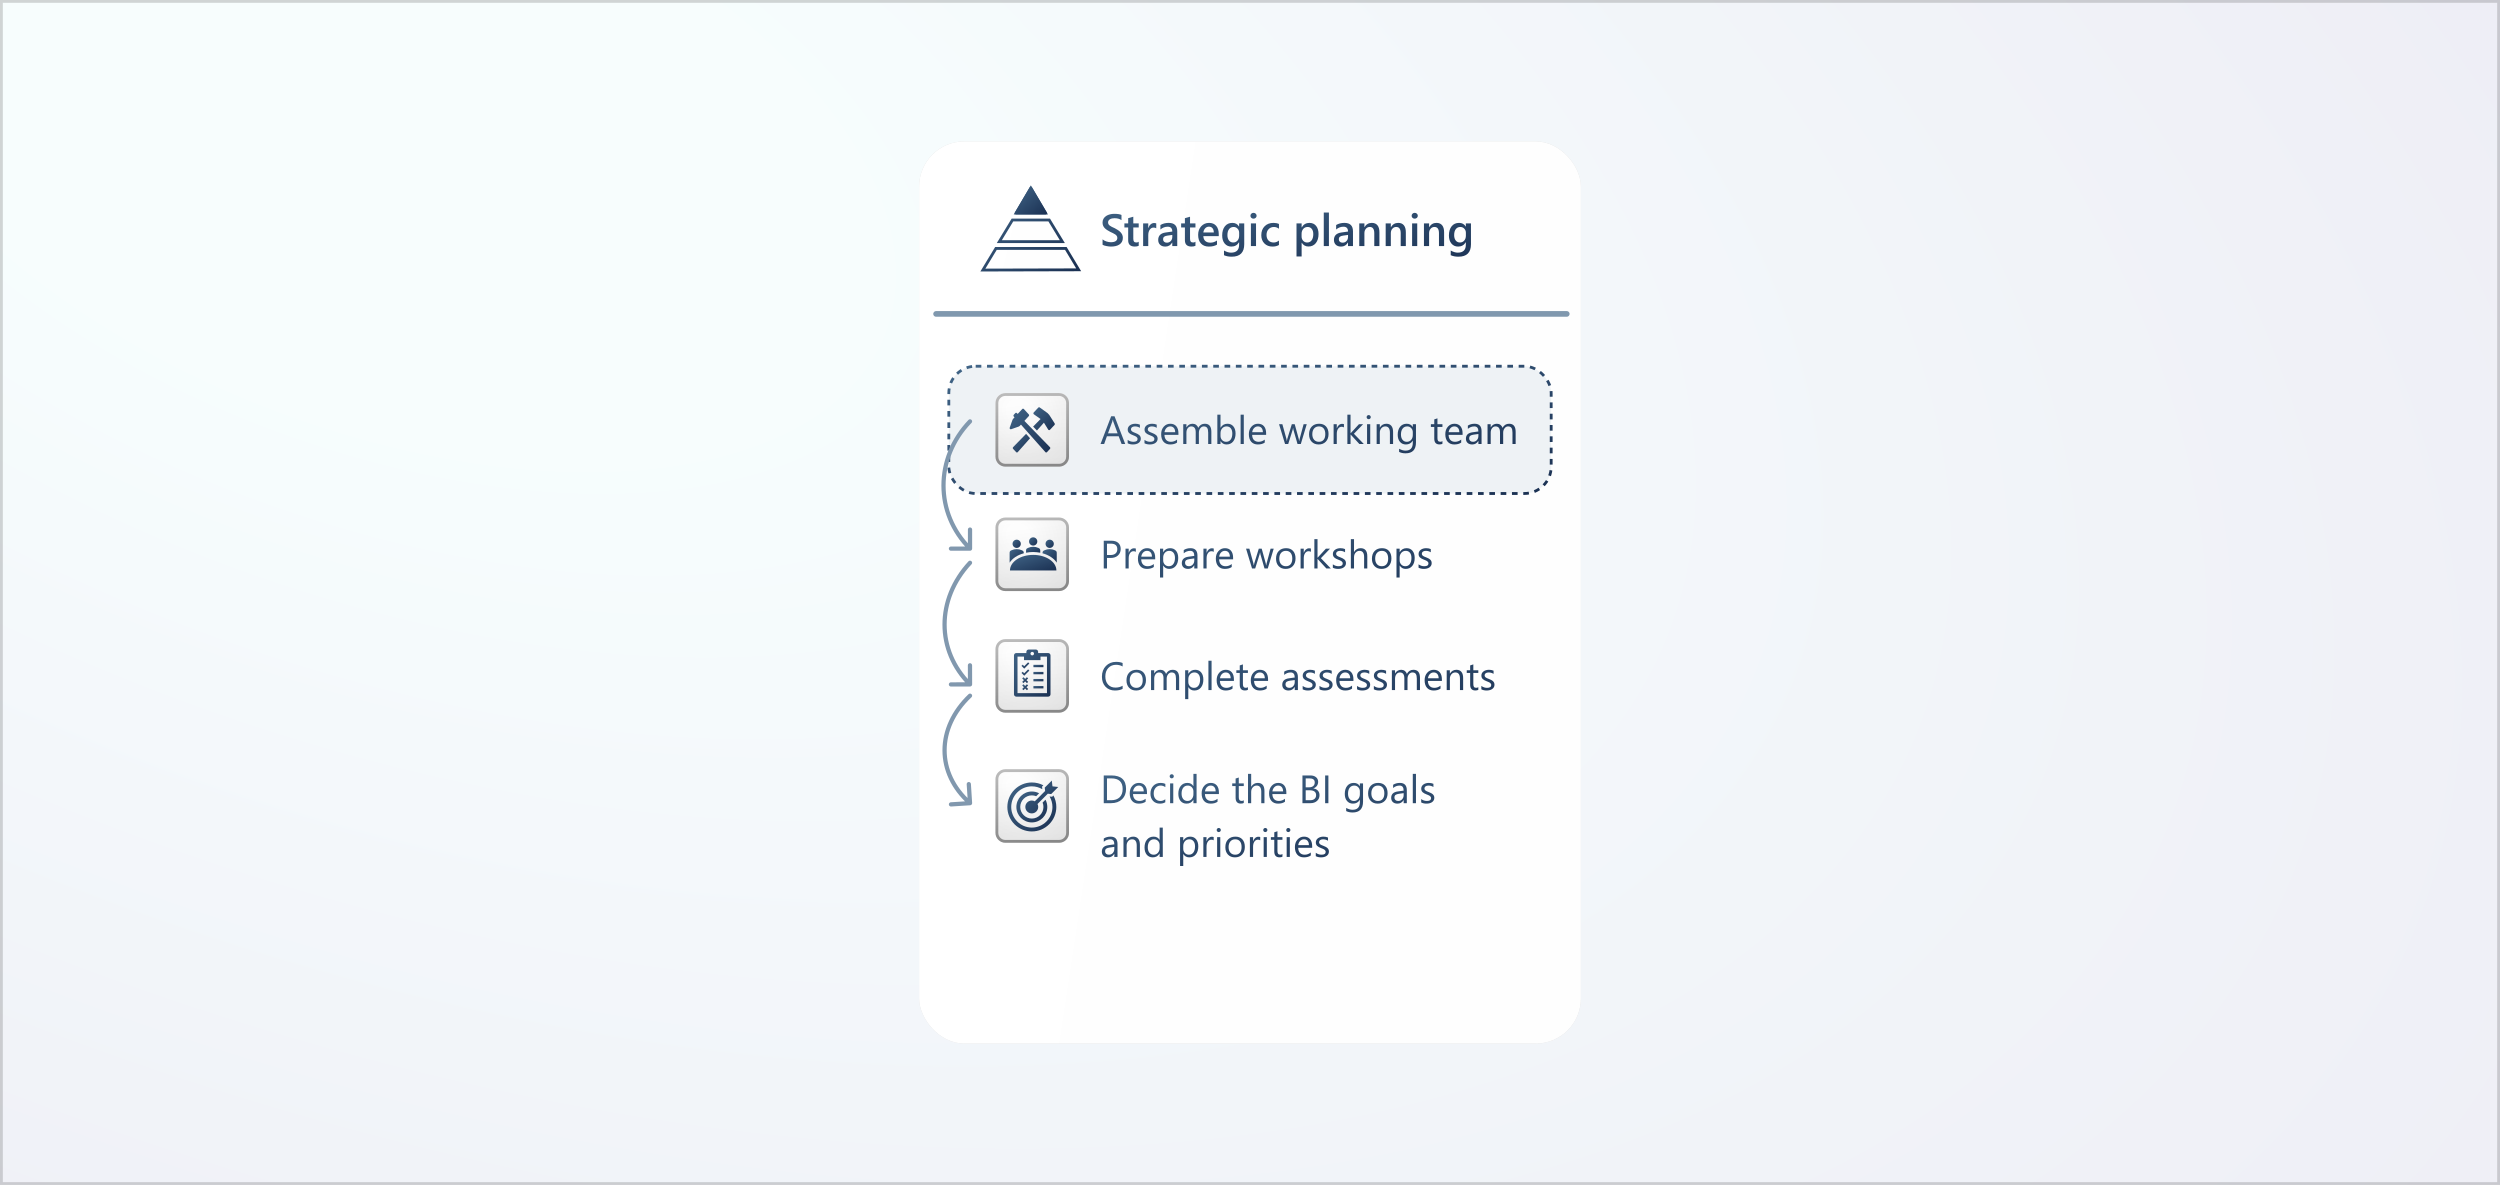 <svg width="884" height="419" viewBox="0 0 884 419" fill="none" xmlns="http://www.w3.org/2000/svg">
<rect width="884" height="419" fill="white"/>
<rect width="884" height="419" fill="url(#paint0_radial_34_13116)" fill-opacity="0.075"/>
<rect x="0.5" y="0.5" width="883" height="418" stroke="#333333" stroke-opacity="0.2"/>
<g filter="url(#filter0_f_34_13116)">
<rect x="325" y="50" width="234" height="319" rx="16" fill="#CCCCCC" fill-opacity="0.8"/>
</g>
<rect x="325" y="50" width="234" height="319" rx="16" fill="white"/>
<rect x="325" y="50" width="234" height="319" rx="16" fill="url(#paint1_linear_34_13116)" fill-opacity="0.33"/>
<rect x="335.5" y="129.5" width="213" height="45" rx="9.5" fill="#EEF2F5" stroke="url(#paint2_linear_34_13116)" stroke-dasharray="2 2"/>
<path d="M389.867 86.555V84.641C390.039 84.797 390.242 84.938 390.477 85.062C390.716 85.188 390.969 85.294 391.234 85.383C391.5 85.466 391.766 85.531 392.031 85.578C392.297 85.625 392.542 85.648 392.766 85.648C393.547 85.648 394.128 85.518 394.508 85.258C394.893 84.997 395.086 84.62 395.086 84.125C395.086 83.859 395.021 83.63 394.891 83.438C394.766 83.24 394.589 83.06 394.359 82.898C394.13 82.737 393.859 82.583 393.547 82.438C393.24 82.287 392.909 82.13 392.555 81.969C392.174 81.766 391.82 81.56 391.492 81.352C391.164 81.143 390.878 80.914 390.633 80.664C390.393 80.409 390.203 80.122 390.062 79.805C389.927 79.487 389.859 79.115 389.859 78.688C389.859 78.162 389.977 77.706 390.211 77.32C390.451 76.93 390.763 76.609 391.148 76.359C391.539 76.104 391.982 75.917 392.477 75.797C392.971 75.672 393.477 75.609 393.992 75.609C395.164 75.609 396.018 75.742 396.555 76.008V77.844C395.919 77.385 395.102 77.156 394.102 77.156C393.826 77.156 393.549 77.182 393.273 77.234C393.003 77.287 392.758 77.372 392.539 77.492C392.326 77.612 392.151 77.766 392.016 77.953C391.88 78.141 391.812 78.367 391.812 78.633C391.812 78.883 391.865 79.099 391.969 79.281C392.073 79.463 392.224 79.63 392.422 79.781C392.625 79.932 392.87 80.081 393.156 80.227C393.448 80.367 393.784 80.521 394.164 80.688C394.555 80.891 394.922 81.104 395.266 81.328C395.615 81.552 395.919 81.799 396.18 82.07C396.445 82.341 396.654 82.643 396.805 82.977C396.961 83.305 397.039 83.68 397.039 84.102C397.039 84.669 396.924 85.148 396.695 85.539C396.466 85.93 396.156 86.247 395.766 86.492C395.38 86.737 394.935 86.914 394.43 87.023C393.924 87.133 393.391 87.188 392.828 87.188C392.641 87.188 392.409 87.172 392.133 87.141C391.862 87.115 391.583 87.073 391.297 87.016C391.01 86.963 390.74 86.898 390.484 86.82C390.229 86.742 390.023 86.654 389.867 86.555ZM402.648 86.914C402.294 87.091 401.828 87.18 401.25 87.18C399.698 87.18 398.922 86.435 398.922 84.945V80.422H397.586V79H398.922V77.148L400.734 76.633V79H402.648V80.422H400.734V84.422C400.734 84.896 400.82 85.234 400.992 85.438C401.164 85.641 401.451 85.742 401.852 85.742C402.159 85.742 402.424 85.654 402.648 85.477V86.914ZM408.852 80.727C408.633 80.555 408.318 80.469 407.906 80.469C407.37 80.469 406.922 80.711 406.562 81.195C406.203 81.68 406.023 82.338 406.023 83.172V87H404.211V79H406.023V80.648H406.055C406.232 80.086 406.503 79.648 406.867 79.336C407.237 79.018 407.648 78.859 408.102 78.859C408.43 78.859 408.68 78.909 408.852 79.008V80.727ZM416.273 87H414.516V85.75H414.484C413.932 86.708 413.122 87.188 412.055 87.188C411.268 87.188 410.651 86.974 410.203 86.547C409.76 86.12 409.539 85.555 409.539 84.852C409.539 83.341 410.409 82.461 412.148 82.211L414.523 81.875C414.523 80.734 413.982 80.164 412.898 80.164C411.945 80.164 411.086 80.492 410.32 81.148V79.562C411.164 79.062 412.138 78.812 413.242 78.812C415.263 78.812 416.273 79.807 416.273 81.797V87ZM414.523 83.07L412.844 83.305C412.323 83.372 411.93 83.5 411.664 83.688C411.404 83.87 411.273 84.193 411.273 84.656C411.273 84.995 411.393 85.273 411.633 85.492C411.878 85.706 412.203 85.812 412.609 85.812C413.161 85.812 413.617 85.62 413.977 85.234C414.341 84.844 414.523 84.354 414.523 83.766V83.07ZM422.711 86.914C422.357 87.091 421.891 87.18 421.312 87.18C419.76 87.18 418.984 86.435 418.984 84.945V80.422H417.648V79H418.984V77.148L420.797 76.633V79H422.711V80.422H420.797V84.422C420.797 84.896 420.883 85.234 421.055 85.438C421.227 85.641 421.513 85.742 421.914 85.742C422.221 85.742 422.487 85.654 422.711 85.477V86.914ZM430.953 83.492H425.5C425.521 84.232 425.747 84.802 426.18 85.203C426.617 85.604 427.216 85.805 427.977 85.805C428.831 85.805 429.615 85.549 430.328 85.039V86.5C429.599 86.958 428.635 87.188 427.438 87.188C426.26 87.188 425.336 86.826 424.664 86.102C423.997 85.372 423.664 84.349 423.664 83.031C423.664 81.787 424.031 80.773 424.766 79.992C425.505 79.206 426.422 78.812 427.516 78.812C428.609 78.812 429.456 79.164 430.055 79.867C430.654 80.57 430.953 81.547 430.953 82.797V83.492ZM429.203 82.211C429.198 81.56 429.044 81.055 428.742 80.695C428.44 80.331 428.023 80.148 427.492 80.148C426.971 80.148 426.529 80.338 426.164 80.719C425.805 81.099 425.583 81.596 425.5 82.211H429.203ZM439.961 86.359C439.961 89.297 438.484 90.766 435.531 90.766C434.49 90.766 433.581 90.591 432.805 90.242V88.586C433.68 89.086 434.51 89.336 435.297 89.336C437.198 89.336 438.148 88.401 438.148 86.531V85.656H438.117C437.518 86.677 436.617 87.188 435.414 87.188C434.44 87.188 433.654 86.833 433.055 86.125C432.461 85.412 432.164 84.456 432.164 83.258C432.164 81.898 432.484 80.818 433.125 80.016C433.766 79.213 434.646 78.812 435.766 78.812C436.823 78.812 437.607 79.245 438.117 80.109H438.148V79H439.961V86.359ZM438.164 83.336V82.297C438.164 81.734 437.977 81.255 437.602 80.859C437.232 80.458 436.768 80.258 436.211 80.258C435.523 80.258 434.984 80.513 434.594 81.023C434.208 81.529 434.016 82.237 434.016 83.148C434.016 83.935 434.201 84.565 434.57 85.039C434.945 85.508 435.44 85.742 436.055 85.742C436.68 85.742 437.188 85.518 437.578 85.07C437.969 84.617 438.164 84.039 438.164 83.336ZM443.234 77.32C442.938 77.32 442.682 77.224 442.469 77.031C442.26 76.838 442.156 76.594 442.156 76.297C442.156 76 442.26 75.753 442.469 75.555C442.682 75.357 442.938 75.258 443.234 75.258C443.542 75.258 443.802 75.357 444.016 75.555C444.229 75.753 444.336 76 444.336 76.297C444.336 76.578 444.229 76.82 444.016 77.023C443.802 77.221 443.542 77.32 443.234 77.32ZM444.133 87H442.32V79H444.133V87ZM452.234 86.633C451.594 87.003 450.836 87.188 449.961 87.188C448.773 87.188 447.815 86.818 447.086 86.078C446.357 85.333 445.992 84.37 445.992 83.188C445.992 81.87 446.383 80.812 447.164 80.016C447.951 79.213 449 78.812 450.312 78.812C451.042 78.812 451.685 78.94 452.242 79.195V80.883C451.685 80.466 451.091 80.258 450.461 80.258C449.695 80.258 449.068 80.518 448.578 81.039C448.089 81.555 447.844 82.232 447.844 83.07C447.844 83.898 448.073 84.552 448.531 85.031C448.995 85.51 449.615 85.75 450.391 85.75C451.042 85.75 451.656 85.518 452.234 85.055V86.633ZM460.289 85.82H460.258V90.68H458.445V79H460.258V80.406H460.289C460.909 79.344 461.815 78.812 463.008 78.812C464.023 78.812 464.815 79.169 465.383 79.883C465.951 80.596 466.234 81.555 466.234 82.758C466.234 84.091 465.914 85.159 465.273 85.961C464.633 86.763 463.758 87.164 462.648 87.164C461.628 87.164 460.841 86.716 460.289 85.82ZM460.242 82.664V83.656C460.242 84.24 460.427 84.734 460.797 85.141C461.172 85.547 461.646 85.75 462.219 85.75C462.891 85.75 463.417 85.49 463.797 84.969C464.182 84.443 464.375 83.711 464.375 82.773C464.375 81.987 464.195 81.372 463.836 80.93C463.482 80.482 463 80.258 462.391 80.258C461.745 80.258 461.224 80.487 460.828 80.945C460.438 81.404 460.242 81.977 460.242 82.664ZM469.906 87H468.086V75.156H469.906V87ZM478.414 87H476.656V85.75H476.625C476.073 86.708 475.263 87.188 474.195 87.188C473.409 87.188 472.792 86.974 472.344 86.547C471.901 86.12 471.68 85.555 471.68 84.852C471.68 83.341 472.549 82.461 474.289 82.211L476.664 81.875C476.664 80.734 476.122 80.164 475.039 80.164C474.086 80.164 473.227 80.492 472.461 81.148V79.562C473.305 79.062 474.279 78.812 475.383 78.812C477.404 78.812 478.414 79.807 478.414 81.797V87ZM476.664 83.07L474.984 83.305C474.464 83.372 474.07 83.5 473.805 83.688C473.544 83.87 473.414 84.193 473.414 84.656C473.414 84.995 473.534 85.273 473.773 85.492C474.018 85.706 474.344 85.812 474.75 85.812C475.302 85.812 475.758 85.62 476.117 85.234C476.482 84.844 476.664 84.354 476.664 83.766V83.07ZM487.758 87H485.945V82.492C485.945 80.997 485.417 80.25 484.359 80.25C483.807 80.25 483.352 80.458 482.992 80.875C482.633 81.287 482.453 81.807 482.453 82.438V87H480.633V79H482.453V80.328H482.484C483.083 79.318 483.948 78.812 485.078 78.812C485.948 78.812 486.612 79.096 487.07 79.664C487.529 80.227 487.758 81.042 487.758 82.109V87ZM497.102 87H495.289V82.492C495.289 80.997 494.76 80.25 493.703 80.25C493.151 80.25 492.695 80.458 492.336 80.875C491.977 81.287 491.797 81.807 491.797 82.438V87H489.977V79H491.797V80.328H491.828C492.427 79.318 493.292 78.812 494.422 78.812C495.292 78.812 495.956 79.096 496.414 79.664C496.872 80.227 497.102 81.042 497.102 82.109V87ZM500.234 77.32C499.938 77.32 499.682 77.224 499.469 77.031C499.26 76.838 499.156 76.594 499.156 76.297C499.156 76 499.26 75.753 499.469 75.555C499.682 75.357 499.938 75.258 500.234 75.258C500.542 75.258 500.802 75.357 501.016 75.555C501.229 75.753 501.336 76 501.336 76.297C501.336 76.578 501.229 76.82 501.016 77.023C500.802 77.221 500.542 77.32 500.234 77.32ZM501.133 87H499.32V79H501.133V87ZM510.633 87H508.82V82.492C508.82 80.997 508.292 80.25 507.234 80.25C506.682 80.25 506.227 80.458 505.867 80.875C505.508 81.287 505.328 81.807 505.328 82.438V87H503.508V79H505.328V80.328H505.359C505.958 79.318 506.823 78.812 507.953 78.812C508.823 78.812 509.487 79.096 509.945 79.664C510.404 80.227 510.633 81.042 510.633 82.109V87ZM520.133 86.359C520.133 89.297 518.656 90.766 515.703 90.766C514.661 90.766 513.753 90.591 512.977 90.242V88.586C513.852 89.086 514.682 89.336 515.469 89.336C517.37 89.336 518.32 88.401 518.32 86.531V85.656H518.289C517.69 86.677 516.789 87.188 515.586 87.188C514.612 87.188 513.826 86.833 513.227 86.125C512.633 85.412 512.336 84.456 512.336 83.258C512.336 81.898 512.656 80.818 513.297 80.016C513.938 79.213 514.818 78.812 515.938 78.812C516.995 78.812 517.779 79.245 518.289 80.109H518.32V79H520.133V86.359ZM518.336 83.336V82.297C518.336 81.734 518.148 81.255 517.773 80.859C517.404 80.458 516.94 80.258 516.383 80.258C515.695 80.258 515.156 80.513 514.766 81.023C514.38 81.529 514.188 82.237 514.188 83.148C514.188 83.935 514.372 84.565 514.742 85.039C515.117 85.508 515.612 85.742 516.227 85.742C516.852 85.742 517.359 85.518 517.75 85.07C518.141 84.617 518.336 84.039 518.336 83.336Z" fill="url(#paint3_linear_34_13116)"/>
<path d="M331 111L554 111" stroke="#3F6384" stroke-opacity="0.66" stroke-width="2" stroke-linecap="round"/>
<path d="M397.873 157H396.602L395.562 154.252H391.406L390.429 157H389.15L392.91 147.197H394.1L397.873 157ZM395.187 153.22L393.648 149.043C393.598 148.906 393.548 148.688 393.498 148.387H393.471C393.425 148.665 393.373 148.883 393.313 149.043L391.789 153.22H395.187ZM398.748 156.747V155.544C399.359 155.995 400.031 156.221 400.765 156.221C401.749 156.221 402.241 155.893 402.241 155.236C402.241 155.049 402.198 154.892 402.111 154.765C402.029 154.632 401.915 154.516 401.77 154.416C401.628 154.316 401.46 154.227 401.264 154.149C401.072 154.067 400.865 153.983 400.642 153.896C400.332 153.773 400.058 153.65 399.821 153.527C399.589 153.4 399.393 153.258 399.233 153.104C399.078 152.944 398.96 152.764 398.878 152.563C398.8 152.363 398.762 152.128 398.762 151.859C398.762 151.531 398.837 151.242 398.987 150.991C399.138 150.736 399.338 150.524 399.589 150.355C399.84 150.182 400.124 150.052 400.443 149.966C400.767 149.879 401.1 149.836 401.441 149.836C402.048 149.836 402.59 149.941 403.068 150.15V151.285C402.553 150.948 401.961 150.779 401.291 150.779C401.081 150.779 400.892 150.804 400.724 150.854C400.555 150.9 400.409 150.966 400.286 151.053C400.168 151.139 400.074 151.244 400.006 151.367C399.942 151.486 399.91 151.618 399.91 151.764C399.91 151.946 399.942 152.099 400.006 152.222C400.074 152.345 400.172 152.454 400.3 152.55C400.427 152.646 400.582 152.732 400.765 152.81C400.947 152.887 401.154 152.971 401.387 153.062C401.697 153.181 401.975 153.304 402.221 153.432C402.467 153.555 402.676 153.696 402.85 153.855C403.023 154.01 403.155 154.19 403.246 154.396C403.342 154.601 403.39 154.844 403.39 155.127C403.39 155.473 403.312 155.774 403.157 156.029C403.007 156.285 402.804 156.496 402.549 156.665C402.294 156.834 402 156.959 401.667 157.041C401.334 157.123 400.986 157.164 400.621 157.164C399.901 157.164 399.277 157.025 398.748 156.747ZM404.695 156.747V155.544C405.306 155.995 405.978 156.221 406.712 156.221C407.696 156.221 408.188 155.893 408.188 155.236C408.188 155.049 408.145 154.892 408.059 154.765C407.977 154.632 407.863 154.516 407.717 154.416C407.576 154.316 407.407 154.227 407.211 154.149C407.02 154.067 406.812 153.983 406.589 153.896C406.279 153.773 406.006 153.65 405.769 153.527C405.536 153.4 405.34 153.258 405.181 153.104C405.026 152.944 404.907 152.764 404.825 152.563C404.748 152.363 404.709 152.128 404.709 151.859C404.709 151.531 404.784 151.242 404.935 150.991C405.085 150.736 405.285 150.524 405.536 150.355C405.787 150.182 406.072 150.052 406.391 149.966C406.714 149.879 407.047 149.836 407.389 149.836C407.995 149.836 408.537 149.941 409.016 150.15V151.285C408.501 150.948 407.908 150.779 407.238 150.779C407.029 150.779 406.84 150.804 406.671 150.854C406.502 150.9 406.356 150.966 406.233 151.053C406.115 151.139 406.021 151.244 405.953 151.367C405.889 151.486 405.857 151.618 405.857 151.764C405.857 151.946 405.889 152.099 405.953 152.222C406.021 152.345 406.119 152.454 406.247 152.55C406.375 152.646 406.53 152.732 406.712 152.81C406.894 152.887 407.102 152.971 407.334 153.062C407.644 153.181 407.922 153.304 408.168 153.432C408.414 153.555 408.624 153.696 408.797 153.855C408.97 154.01 409.102 154.19 409.193 154.396C409.289 154.601 409.337 154.844 409.337 155.127C409.337 155.473 409.259 155.774 409.104 156.029C408.954 156.285 408.751 156.496 408.496 156.665C408.241 156.834 407.947 156.959 407.614 157.041C407.282 157.123 406.933 157.164 406.568 157.164C405.848 157.164 405.224 157.025 404.695 156.747ZM416.692 153.78H411.75C411.768 154.56 411.978 155.161 412.379 155.585C412.78 156.009 413.331 156.221 414.033 156.221C414.822 156.221 415.546 155.961 416.207 155.441V156.494C415.592 156.941 414.778 157.164 413.767 157.164C412.778 157.164 412.001 156.847 411.436 156.214C410.87 155.576 410.588 154.68 410.588 153.527C410.588 152.438 410.896 151.552 411.511 150.868C412.131 150.18 412.898 149.836 413.814 149.836C414.73 149.836 415.439 150.132 415.94 150.725C416.442 151.317 416.692 152.14 416.692 153.192V153.78ZM415.544 152.83C415.539 152.183 415.382 151.679 415.072 151.319C414.767 150.959 414.341 150.779 413.794 150.779C413.265 150.779 412.816 150.968 412.447 151.347C412.078 151.725 411.85 152.219 411.764 152.83H415.544ZM428.334 157H427.213V152.98C427.213 152.206 427.092 151.645 426.851 151.299C426.614 150.952 426.213 150.779 425.647 150.779C425.169 150.779 424.761 150.998 424.424 151.436C424.091 151.873 423.925 152.397 423.925 153.008V157H422.804V152.844C422.804 151.467 422.273 150.779 421.211 150.779C420.719 150.779 420.313 150.987 419.994 151.401C419.675 151.812 419.516 152.347 419.516 153.008V157H418.395V150H419.516V151.107H419.543C420.04 150.26 420.764 149.836 421.717 149.836C422.195 149.836 422.612 149.97 422.968 150.239C423.323 150.504 423.567 150.852 423.699 151.285C424.219 150.319 424.993 149.836 426.023 149.836C427.564 149.836 428.334 150.786 428.334 152.687V157ZM431.602 155.988H431.574V157H430.453V146.637H431.574V151.23H431.602C432.153 150.301 432.96 149.836 434.021 149.836C434.919 149.836 435.621 150.15 436.127 150.779C436.637 151.404 436.893 152.242 436.893 153.295C436.893 154.466 436.608 155.405 436.038 156.111C435.468 156.813 434.689 157.164 433.7 157.164C432.775 157.164 432.076 156.772 431.602 155.988ZM431.574 153.165V154.143C431.574 154.721 431.761 155.214 432.135 155.619C432.513 156.02 432.992 156.221 433.57 156.221C434.249 156.221 434.78 155.961 435.163 155.441C435.55 154.922 435.744 154.2 435.744 153.274C435.744 152.495 435.564 151.884 435.204 151.442C434.844 151 434.356 150.779 433.741 150.779C433.09 150.779 432.565 151.007 432.169 151.463C431.772 151.914 431.574 152.481 431.574 153.165ZM439.805 157H438.684V146.637H439.805V157ZM447.7 153.78H442.758C442.776 154.56 442.986 155.161 443.387 155.585C443.788 156.009 444.339 156.221 445.041 156.221C445.829 156.221 446.554 155.961 447.215 155.441V156.494C446.6 156.941 445.786 157.164 444.774 157.164C443.785 157.164 443.008 156.847 442.443 156.214C441.878 155.576 441.596 154.68 441.596 153.527C441.596 152.438 441.903 151.552 442.519 150.868C443.138 150.18 443.906 149.836 444.822 149.836C445.738 149.836 446.447 150.132 446.948 150.725C447.45 151.317 447.7 152.14 447.7 153.192V153.78ZM446.552 152.83C446.547 152.183 446.39 151.679 446.08 151.319C445.775 150.959 445.349 150.779 444.802 150.779C444.273 150.779 443.824 150.968 443.455 151.347C443.086 151.725 442.858 152.219 442.771 152.83H446.552ZM462.062 150L459.964 157H458.802L457.359 151.989C457.305 151.798 457.268 151.581 457.25 151.34H457.223C457.209 151.504 457.161 151.716 457.079 151.976L455.514 157H454.393L452.273 150H453.449L454.898 155.264C454.944 155.423 454.976 155.633 454.994 155.893H455.049C455.062 155.692 455.104 155.478 455.172 155.25L456.785 150H457.811L459.26 155.277C459.305 155.446 459.34 155.656 459.362 155.906H459.417C459.426 155.729 459.465 155.519 459.533 155.277L460.955 150H462.062ZM466.287 157.164C465.253 157.164 464.425 156.838 463.806 156.187C463.19 155.53 462.883 154.662 462.883 153.582C462.883 152.406 463.204 151.488 463.847 150.827C464.489 150.166 465.357 149.836 466.451 149.836C467.495 149.836 468.308 150.157 468.892 150.8C469.479 151.442 469.773 152.333 469.773 153.473C469.773 154.589 469.457 155.485 468.823 156.159C468.194 156.829 467.349 157.164 466.287 157.164ZM466.369 150.779C465.649 150.779 465.079 151.025 464.66 151.518C464.241 152.005 464.031 152.68 464.031 153.541C464.031 154.37 464.243 155.024 464.667 155.503C465.091 155.981 465.658 156.221 466.369 156.221C467.094 156.221 467.65 155.986 468.037 155.517C468.429 155.047 468.625 154.38 468.625 153.514C468.625 152.639 468.429 151.964 468.037 151.49C467.65 151.016 467.094 150.779 466.369 150.779ZM475.215 151.135C475.019 150.984 474.736 150.909 474.367 150.909C473.889 150.909 473.488 151.135 473.164 151.586C472.845 152.037 472.686 152.652 472.686 153.432V157H471.564V150H472.686V151.442H472.713C472.872 150.95 473.116 150.567 473.444 150.294C473.772 150.016 474.139 149.877 474.545 149.877C474.837 149.877 475.06 149.909 475.215 149.973V151.135ZM482.242 157H480.67L477.58 153.637H477.553V157H476.432V146.637H477.553V153.206H477.58L480.52 150H481.989L478.742 153.377L482.242 157ZM483.965 148.223C483.764 148.223 483.593 148.154 483.452 148.018C483.311 147.881 483.24 147.708 483.24 147.498C483.24 147.288 483.311 147.115 483.452 146.979C483.593 146.837 483.764 146.767 483.965 146.767C484.17 146.767 484.343 146.837 484.484 146.979C484.63 147.115 484.703 147.288 484.703 147.498C484.703 147.699 484.63 147.869 484.484 148.011C484.343 148.152 484.17 148.223 483.965 148.223ZM484.512 157H483.391V150H484.512V157ZM492.592 157H491.471V153.008C491.471 151.522 490.928 150.779 489.844 150.779C489.283 150.779 488.818 150.991 488.449 151.415C488.085 151.834 487.902 152.365 487.902 153.008V157H486.781V150H487.902V151.162H487.93C488.458 150.278 489.224 149.836 490.227 149.836C490.992 149.836 491.578 150.084 491.983 150.581C492.389 151.073 492.592 151.786 492.592 152.721V157ZM500.686 156.439C500.686 159.01 499.455 160.295 496.994 160.295C496.128 160.295 495.372 160.131 494.725 159.803V158.682C495.513 159.119 496.265 159.338 496.98 159.338C498.703 159.338 499.564 158.422 499.564 156.59V155.824H499.537C499.004 156.717 498.202 157.164 497.131 157.164C496.26 157.164 495.559 156.854 495.025 156.234C494.497 155.61 494.232 154.774 494.232 153.726C494.232 152.536 494.517 151.59 495.087 150.889C495.661 150.187 496.445 149.836 497.438 149.836C498.382 149.836 499.081 150.214 499.537 150.971H499.564V150H500.686V156.439ZM499.564 153.835V152.803C499.564 152.247 499.375 151.771 498.997 151.374C498.623 150.978 498.156 150.779 497.596 150.779C496.903 150.779 496.361 151.032 495.969 151.538C495.577 152.039 495.381 152.743 495.381 153.65C495.381 154.43 495.568 155.054 495.941 155.523C496.32 155.988 496.819 156.221 497.438 156.221C498.067 156.221 498.578 155.997 498.97 155.551C499.366 155.104 499.564 154.532 499.564 153.835ZM510.044 156.932C509.78 157.077 509.431 157.15 508.998 157.15C507.772 157.15 507.159 156.467 507.159 155.1V150.957H505.956V150H507.159V148.291L508.28 147.929V150H510.044V150.957H508.28V154.901C508.28 155.371 508.36 155.706 508.52 155.906C508.679 156.107 508.943 156.207 509.312 156.207C509.595 156.207 509.839 156.13 510.044 155.975V156.932ZM517.167 153.78H512.225C512.243 154.56 512.452 155.161 512.854 155.585C513.255 156.009 513.806 156.221 514.508 156.221C515.296 156.221 516.021 155.961 516.682 155.441V156.494C516.066 156.941 515.253 157.164 514.241 157.164C513.252 157.164 512.475 156.847 511.91 156.214C511.345 155.576 511.062 154.68 511.062 153.527C511.062 152.438 511.37 151.552 511.985 150.868C512.605 150.18 513.373 149.836 514.289 149.836C515.205 149.836 515.914 150.132 516.415 150.725C516.916 151.317 517.167 152.14 517.167 153.192V153.78ZM516.019 152.83C516.014 152.183 515.857 151.679 515.547 151.319C515.242 150.959 514.815 150.779 514.269 150.779C513.74 150.779 513.291 150.968 512.922 151.347C512.553 151.725 512.325 152.219 512.238 152.83H516.019ZM523.88 157H522.759V155.906H522.731C522.244 156.745 521.526 157.164 520.578 157.164C519.881 157.164 519.334 156.979 518.938 156.61C518.546 156.241 518.35 155.751 518.35 155.141C518.35 153.833 519.12 153.072 520.66 152.857L522.759 152.563C522.759 151.374 522.278 150.779 521.316 150.779C520.473 150.779 519.712 151.066 519.033 151.641V150.492C519.721 150.055 520.514 149.836 521.412 149.836C523.057 149.836 523.88 150.706 523.88 152.447V157ZM522.759 153.459L521.07 153.691C520.551 153.764 520.159 153.894 519.895 154.081C519.63 154.263 519.498 154.589 519.498 155.059C519.498 155.4 519.619 155.681 519.86 155.899C520.106 156.114 520.432 156.221 520.838 156.221C521.394 156.221 521.852 156.027 522.212 155.64C522.576 155.248 522.759 154.753 522.759 154.156V153.459ZM535.932 157H534.811V152.98C534.811 152.206 534.69 151.645 534.448 151.299C534.211 150.952 533.81 150.779 533.245 150.779C532.767 150.779 532.359 150.998 532.021 151.436C531.689 151.873 531.522 152.397 531.522 153.008V157H530.401V152.844C530.401 151.467 529.87 150.779 528.809 150.779C528.316 150.779 527.911 150.987 527.592 151.401C527.273 151.812 527.113 152.347 527.113 153.008V157H525.992V150H527.113V151.107H527.141C527.637 150.26 528.362 149.836 529.314 149.836C529.793 149.836 530.21 149.97 530.565 150.239C530.921 150.504 531.165 150.852 531.297 151.285C531.816 150.319 532.591 149.836 533.621 149.836C535.161 149.836 535.932 150.786 535.932 152.687V157Z" fill="url(#paint4_linear_34_13116)"/>
<path d="M396.957 243.59C396.232 243.973 395.33 244.164 394.25 244.164C392.855 244.164 391.739 243.715 390.9 242.817C390.062 241.92 389.643 240.742 389.643 239.283C389.643 237.715 390.114 236.449 391.058 235.482C392.001 234.516 393.197 234.033 394.646 234.033C395.576 234.033 396.346 234.168 396.957 234.437V235.66C396.255 235.268 395.48 235.072 394.633 235.072C393.507 235.072 392.593 235.448 391.892 236.2C391.194 236.952 390.846 237.957 390.846 239.215C390.846 240.409 391.172 241.361 391.823 242.072C392.479 242.779 393.339 243.132 394.4 243.132C395.385 243.132 396.237 242.913 396.957 242.476V243.59ZM401.729 244.164C400.694 244.164 399.867 243.838 399.247 243.187C398.632 242.53 398.324 241.662 398.324 240.582C398.324 239.406 398.646 238.488 399.288 237.827C399.931 237.166 400.799 236.836 401.893 236.836C402.936 236.836 403.75 237.157 404.333 237.8C404.921 238.442 405.215 239.333 405.215 240.473C405.215 241.589 404.898 242.485 404.265 243.159C403.636 243.829 402.79 244.164 401.729 244.164ZM401.811 237.779C401.09 237.779 400.521 238.025 400.102 238.518C399.682 239.005 399.473 239.68 399.473 240.541C399.473 241.37 399.685 242.024 400.108 242.503C400.532 242.981 401.1 243.221 401.811 243.221C402.535 243.221 403.091 242.986 403.479 242.517C403.87 242.047 404.066 241.38 404.066 240.514C404.066 239.639 403.87 238.964 403.479 238.49C403.091 238.016 402.535 237.779 401.811 237.779ZM416.945 244H415.824V239.98C415.824 239.206 415.703 238.645 415.462 238.299C415.225 237.952 414.824 237.779 414.259 237.779C413.78 237.779 413.372 237.998 413.035 238.436C412.702 238.873 412.536 239.397 412.536 240.008V244H411.415V239.844C411.415 238.467 410.884 237.779 409.822 237.779C409.33 237.779 408.924 237.987 408.605 238.401C408.286 238.812 408.127 239.347 408.127 240.008V244H407.006V237H408.127V238.107H408.154C408.651 237.26 409.376 236.836 410.328 236.836C410.807 236.836 411.224 236.97 411.579 237.239C411.935 237.504 412.178 237.852 412.311 238.285C412.83 237.319 413.605 236.836 414.635 236.836C416.175 236.836 416.945 237.786 416.945 239.687V244ZM420.213 242.988H420.186V247.22H419.064V237H420.186V238.23H420.213C420.764 237.301 421.571 236.836 422.633 236.836C423.535 236.836 424.239 237.15 424.745 237.779C425.251 238.404 425.504 239.242 425.504 240.295C425.504 241.466 425.219 242.405 424.649 243.111C424.08 243.813 423.3 244.164 422.312 244.164C421.405 244.164 420.705 243.772 420.213 242.988ZM420.186 240.165V241.143C420.186 241.721 420.372 242.214 420.746 242.619C421.124 243.02 421.603 243.221 422.182 243.221C422.861 243.221 423.392 242.961 423.774 242.441C424.162 241.922 424.355 241.2 424.355 240.274C424.355 239.495 424.175 238.884 423.815 238.442C423.455 238 422.968 237.779 422.353 237.779C421.701 237.779 421.177 238.007 420.78 238.463C420.384 238.914 420.186 239.481 420.186 240.165ZM428.416 244H427.295V233.637H428.416V244ZM436.312 240.78H431.369C431.387 241.56 431.597 242.161 431.998 242.585C432.399 243.009 432.951 243.221 433.652 243.221C434.441 243.221 435.165 242.961 435.826 242.441V243.494C435.211 243.941 434.397 244.164 433.386 244.164C432.397 244.164 431.62 243.847 431.055 243.214C430.49 242.576 430.207 241.68 430.207 240.527C430.207 239.438 430.515 238.552 431.13 237.868C431.75 237.18 432.518 236.836 433.434 236.836C434.35 236.836 435.058 237.132 435.56 237.725C436.061 238.317 436.312 239.14 436.312 240.192V240.78ZM435.163 239.83C435.159 239.183 435.001 238.679 434.691 238.319C434.386 237.959 433.96 237.779 433.413 237.779C432.884 237.779 432.436 237.968 432.066 238.347C431.697 238.725 431.469 239.219 431.383 239.83H435.163ZM441.261 243.932C440.996 244.077 440.648 244.15 440.215 244.15C438.989 244.15 438.376 243.467 438.376 242.1V237.957H437.173V237H438.376V235.291L439.497 234.929V237H441.261V237.957H439.497V241.901C439.497 242.371 439.577 242.706 439.736 242.906C439.896 243.107 440.16 243.207 440.529 243.207C440.812 243.207 441.056 243.13 441.261 242.975V243.932ZM448.384 240.78H443.441C443.46 241.56 443.669 242.161 444.07 242.585C444.471 243.009 445.023 243.221 445.725 243.221C446.513 243.221 447.238 242.961 447.898 242.441V243.494C447.283 243.941 446.47 244.164 445.458 244.164C444.469 244.164 443.692 243.847 443.127 243.214C442.562 242.576 442.279 241.68 442.279 240.527C442.279 239.438 442.587 238.552 443.202 237.868C443.822 237.18 444.59 236.836 445.506 236.836C446.422 236.836 447.131 237.132 447.632 237.725C448.133 238.317 448.384 239.14 448.384 240.192V240.78ZM447.235 239.83C447.231 239.183 447.074 238.679 446.764 238.319C446.458 237.959 446.032 237.779 445.485 237.779C444.957 237.779 444.508 237.968 444.139 238.347C443.77 238.725 443.542 239.219 443.455 239.83H447.235ZM458.938 244H457.817V242.906H457.79C457.302 243.745 456.585 244.164 455.637 244.164C454.939 244.164 454.393 243.979 453.996 243.61C453.604 243.241 453.408 242.751 453.408 242.141C453.408 240.833 454.178 240.072 455.719 239.857L457.817 239.563C457.817 238.374 457.337 237.779 456.375 237.779C455.532 237.779 454.771 238.066 454.092 238.641V237.492C454.78 237.055 455.573 236.836 456.471 236.836C458.116 236.836 458.938 237.706 458.938 239.447V244ZM457.817 240.459L456.129 240.691C455.609 240.764 455.217 240.894 454.953 241.081C454.689 241.263 454.557 241.589 454.557 242.059C454.557 242.4 454.677 242.681 454.919 242.899C455.165 243.114 455.491 243.221 455.896 243.221C456.452 243.221 456.91 243.027 457.271 242.64C457.635 242.248 457.817 241.753 457.817 241.156V240.459ZM460.627 243.747V242.544C461.238 242.995 461.91 243.221 462.644 243.221C463.628 243.221 464.12 242.893 464.12 242.236C464.12 242.049 464.077 241.892 463.99 241.765C463.908 241.632 463.794 241.516 463.648 241.416C463.507 241.316 463.339 241.227 463.143 241.149C462.951 241.067 462.744 240.983 462.521 240.896C462.211 240.773 461.937 240.65 461.7 240.527C461.468 240.4 461.272 240.258 461.112 240.104C460.957 239.944 460.839 239.764 460.757 239.563C460.679 239.363 460.641 239.128 460.641 238.859C460.641 238.531 460.716 238.242 460.866 237.991C461.017 237.736 461.217 237.524 461.468 237.355C461.718 237.182 462.003 237.052 462.322 236.966C462.646 236.879 462.979 236.836 463.32 236.836C463.926 236.836 464.469 236.941 464.947 237.15V238.285C464.432 237.948 463.84 237.779 463.17 237.779C462.96 237.779 462.771 237.804 462.603 237.854C462.434 237.9 462.288 237.966 462.165 238.053C462.047 238.139 461.953 238.244 461.885 238.367C461.821 238.486 461.789 238.618 461.789 238.764C461.789 238.946 461.821 239.099 461.885 239.222C461.953 239.345 462.051 239.454 462.179 239.55C462.306 239.646 462.461 239.732 462.644 239.81C462.826 239.887 463.033 239.971 463.266 240.062C463.576 240.181 463.854 240.304 464.1 240.432C464.346 240.555 464.555 240.696 464.729 240.855C464.902 241.01 465.034 241.19 465.125 241.396C465.221 241.601 465.269 241.844 465.269 242.127C465.269 242.473 465.191 242.774 465.036 243.029C464.886 243.285 464.683 243.496 464.428 243.665C464.173 243.834 463.879 243.959 463.546 244.041C463.213 244.123 462.865 244.164 462.5 244.164C461.78 244.164 461.156 244.025 460.627 243.747ZM466.574 243.747V242.544C467.185 242.995 467.857 243.221 468.591 243.221C469.575 243.221 470.067 242.893 470.067 242.236C470.067 242.049 470.024 241.892 469.938 241.765C469.855 241.632 469.742 241.516 469.596 241.416C469.454 241.316 469.286 241.227 469.09 241.149C468.898 241.067 468.691 240.983 468.468 240.896C468.158 240.773 467.884 240.65 467.647 240.527C467.415 240.4 467.219 240.258 467.06 240.104C466.905 239.944 466.786 239.764 466.704 239.563C466.627 239.363 466.588 239.128 466.588 238.859C466.588 238.531 466.663 238.242 466.813 237.991C466.964 237.736 467.164 237.524 467.415 237.355C467.666 237.182 467.951 237.052 468.27 236.966C468.593 236.879 468.926 236.836 469.268 236.836C469.874 236.836 470.416 236.941 470.895 237.15V238.285C470.38 237.948 469.787 237.779 469.117 237.779C468.908 237.779 468.718 237.804 468.55 237.854C468.381 237.9 468.235 237.966 468.112 238.053C467.994 238.139 467.9 238.244 467.832 238.367C467.768 238.486 467.736 238.618 467.736 238.764C467.736 238.946 467.768 239.099 467.832 239.222C467.9 239.345 467.998 239.454 468.126 239.55C468.254 239.646 468.409 239.732 468.591 239.81C468.773 239.887 468.98 239.971 469.213 240.062C469.523 240.181 469.801 240.304 470.047 240.432C470.293 240.555 470.503 240.696 470.676 240.855C470.849 241.01 470.981 241.19 471.072 241.396C471.168 241.601 471.216 241.844 471.216 242.127C471.216 242.473 471.138 242.774 470.983 243.029C470.833 243.285 470.63 243.496 470.375 243.665C470.12 243.834 469.826 243.959 469.493 244.041C469.16 244.123 468.812 244.164 468.447 244.164C467.727 244.164 467.103 244.025 466.574 243.747ZM478.571 240.78H473.629C473.647 241.56 473.857 242.161 474.258 242.585C474.659 243.009 475.21 243.221 475.912 243.221C476.701 243.221 477.425 242.961 478.086 242.441V243.494C477.471 243.941 476.657 244.164 475.646 244.164C474.657 244.164 473.88 243.847 473.314 243.214C472.749 242.576 472.467 241.68 472.467 240.527C472.467 239.438 472.774 238.552 473.39 237.868C474.009 237.18 474.777 236.836 475.693 236.836C476.609 236.836 477.318 237.132 477.819 237.725C478.321 238.317 478.571 239.14 478.571 240.192V240.78ZM477.423 239.83C477.418 239.183 477.261 238.679 476.951 238.319C476.646 237.959 476.22 237.779 475.673 237.779C475.144 237.779 474.695 237.968 474.326 238.347C473.957 238.725 473.729 239.219 473.643 239.83H477.423ZM479.85 243.747V242.544C480.46 242.995 481.132 243.221 481.866 243.221C482.851 243.221 483.343 242.893 483.343 242.236C483.343 242.049 483.299 241.892 483.213 241.765C483.131 241.632 483.017 241.516 482.871 241.416C482.73 241.316 482.561 241.227 482.365 241.149C482.174 241.067 481.966 240.983 481.743 240.896C481.433 240.773 481.16 240.65 480.923 240.527C480.69 240.4 480.494 240.258 480.335 240.104C480.18 239.944 480.062 239.764 479.979 239.563C479.902 239.363 479.863 239.128 479.863 238.859C479.863 238.531 479.938 238.242 480.089 237.991C480.239 237.736 480.44 237.524 480.69 237.355C480.941 237.182 481.226 237.052 481.545 236.966C481.868 236.879 482.201 236.836 482.543 236.836C483.149 236.836 483.691 236.941 484.17 237.15V238.285C483.655 237.948 483.062 237.779 482.393 237.779C482.183 237.779 481.994 237.804 481.825 237.854C481.657 237.9 481.511 237.966 481.388 238.053C481.269 238.139 481.176 238.244 481.107 238.367C481.044 238.486 481.012 238.618 481.012 238.764C481.012 238.946 481.044 239.099 481.107 239.222C481.176 239.345 481.274 239.454 481.401 239.55C481.529 239.646 481.684 239.732 481.866 239.81C482.049 239.887 482.256 239.971 482.488 240.062C482.798 240.181 483.076 240.304 483.322 240.432C483.568 240.555 483.778 240.696 483.951 240.855C484.124 241.01 484.257 241.19 484.348 241.396C484.443 241.601 484.491 241.844 484.491 242.127C484.491 242.473 484.414 242.774 484.259 243.029C484.108 243.285 483.906 243.496 483.65 243.665C483.395 243.834 483.101 243.959 482.769 244.041C482.436 244.123 482.087 244.164 481.723 244.164C481.003 244.164 480.378 244.025 479.85 243.747ZM485.797 243.747V242.544C486.408 242.995 487.08 243.221 487.813 243.221C488.798 243.221 489.29 242.893 489.29 242.236C489.29 242.049 489.247 241.892 489.16 241.765C489.078 241.632 488.964 241.516 488.818 241.416C488.677 241.316 488.508 241.227 488.312 241.149C488.121 241.067 487.914 240.983 487.69 240.896C487.381 240.773 487.107 240.65 486.87 240.527C486.638 240.4 486.442 240.258 486.282 240.104C486.127 239.944 486.009 239.764 485.927 239.563C485.849 239.363 485.811 239.128 485.811 238.859C485.811 238.531 485.886 238.242 486.036 237.991C486.187 237.736 486.387 237.524 486.638 237.355C486.888 237.182 487.173 237.052 487.492 236.966C487.816 236.879 488.148 236.836 488.49 236.836C489.096 236.836 489.639 236.941 490.117 237.15V238.285C489.602 237.948 489.01 237.779 488.34 237.779C488.13 237.779 487.941 237.804 487.772 237.854C487.604 237.9 487.458 237.966 487.335 238.053C487.216 238.139 487.123 238.244 487.055 238.367C486.991 238.486 486.959 238.618 486.959 238.764C486.959 238.946 486.991 239.099 487.055 239.222C487.123 239.345 487.221 239.454 487.349 239.55C487.476 239.646 487.631 239.732 487.813 239.81C487.996 239.887 488.203 239.971 488.436 240.062C488.745 240.181 489.023 240.304 489.27 240.432C489.516 240.555 489.725 240.696 489.898 240.855C490.072 241.01 490.204 241.19 490.295 241.396C490.391 241.601 490.438 241.844 490.438 242.127C490.438 242.473 490.361 242.774 490.206 243.029C490.056 243.285 489.853 243.496 489.598 243.665C489.342 243.834 489.049 243.959 488.716 244.041C488.383 244.123 488.035 244.164 487.67 244.164C486.95 244.164 486.326 244.025 485.797 243.747ZM502.107 244H500.986V239.98C500.986 239.206 500.866 238.645 500.624 238.299C500.387 237.952 499.986 237.779 499.421 237.779C498.942 237.779 498.535 237.998 498.197 238.436C497.865 238.873 497.698 239.397 497.698 240.008V244H496.577V239.844C496.577 238.467 496.046 237.779 494.984 237.779C494.492 237.779 494.087 237.987 493.768 238.401C493.449 238.812 493.289 239.347 493.289 240.008V244H492.168V237H493.289V238.107H493.316C493.813 237.26 494.538 236.836 495.49 236.836C495.969 236.836 496.386 236.97 496.741 237.239C497.097 237.504 497.34 237.852 497.473 238.285C497.992 237.319 498.767 236.836 499.797 236.836C501.337 236.836 502.107 237.786 502.107 239.687V244ZM509.853 240.78H504.91C504.928 241.56 505.138 242.161 505.539 242.585C505.94 243.009 506.492 243.221 507.193 243.221C507.982 243.221 508.706 242.961 509.367 242.441V243.494C508.752 243.941 507.938 244.164 506.927 244.164C505.938 244.164 505.161 243.847 504.596 243.214C504.031 242.576 503.748 241.68 503.748 240.527C503.748 239.438 504.056 238.552 504.671 237.868C505.291 237.18 506.059 236.836 506.975 236.836C507.891 236.836 508.599 237.132 509.101 237.725C509.602 238.317 509.853 239.14 509.853 240.192V240.78ZM508.704 239.83C508.7 239.183 508.542 238.679 508.232 238.319C507.927 237.959 507.501 237.779 506.954 237.779C506.425 237.779 505.977 237.968 505.607 238.347C505.238 238.725 505.01 239.219 504.924 239.83H508.704ZM517.365 244H516.244V240.008C516.244 238.522 515.702 237.779 514.617 237.779C514.057 237.779 513.592 237.991 513.223 238.415C512.858 238.834 512.676 239.365 512.676 240.008V244H511.555V237H512.676V238.162H512.703C513.232 237.278 513.997 236.836 515 236.836C515.766 236.836 516.351 237.084 516.757 237.581C517.162 238.073 517.365 238.786 517.365 239.721V244ZM522.731 243.932C522.467 244.077 522.118 244.15 521.686 244.15C520.46 244.15 519.847 243.467 519.847 242.1V237.957H518.644V237H519.847V235.291L520.968 234.929V237H522.731V237.957H520.968V241.901C520.968 242.371 521.048 242.706 521.207 242.906C521.367 243.107 521.631 243.207 522 243.207C522.283 243.207 522.526 243.13 522.731 242.975V243.932ZM523.805 243.747V242.544C524.415 242.995 525.088 243.221 525.821 243.221C526.806 243.221 527.298 242.893 527.298 242.236C527.298 242.049 527.255 241.892 527.168 241.765C527.086 241.632 526.972 241.516 526.826 241.416C526.685 241.316 526.516 241.227 526.32 241.149C526.129 241.067 525.922 240.983 525.698 240.896C525.388 240.773 525.115 240.65 524.878 240.527C524.646 240.4 524.45 240.258 524.29 240.104C524.135 239.944 524.017 239.764 523.935 239.563C523.857 239.363 523.818 239.128 523.818 238.859C523.818 238.531 523.894 238.242 524.044 237.991C524.194 237.736 524.395 237.524 524.646 237.355C524.896 237.182 525.181 237.052 525.5 236.966C525.824 236.879 526.156 236.836 526.498 236.836C527.104 236.836 527.646 236.941 528.125 237.15V238.285C527.61 237.948 527.018 237.779 526.348 237.779C526.138 237.779 525.949 237.804 525.78 237.854C525.612 237.9 525.466 237.966 525.343 238.053C525.224 238.139 525.131 238.244 525.062 238.367C524.999 238.486 524.967 238.618 524.967 238.764C524.967 238.946 524.999 239.099 525.062 239.222C525.131 239.345 525.229 239.454 525.356 239.55C525.484 239.646 525.639 239.732 525.821 239.81C526.004 239.887 526.211 239.971 526.443 240.062C526.753 240.181 527.031 240.304 527.277 240.432C527.523 240.555 527.733 240.696 527.906 240.855C528.079 241.01 528.212 241.19 528.303 241.396C528.398 241.601 528.446 241.844 528.446 242.127C528.446 242.473 528.369 242.774 528.214 243.029C528.063 243.285 527.861 243.496 527.605 243.665C527.35 243.834 527.056 243.959 526.724 244.041C526.391 244.123 526.042 244.164 525.678 244.164C524.958 244.164 524.333 244.025 523.805 243.747Z" fill="url(#paint5_linear_34_13116)"/>
<path d="M391.434 197.295V201H390.285V191.197H392.979C394.027 191.197 394.838 191.452 395.412 191.963C395.991 192.473 396.28 193.193 396.28 194.123C396.28 195.053 395.959 195.814 395.316 196.406C394.678 196.999 393.815 197.295 392.726 197.295H391.434ZM391.434 192.236V196.256H392.637C393.43 196.256 394.034 196.076 394.448 195.716C394.868 195.351 395.077 194.839 395.077 194.178C395.077 192.883 394.312 192.236 392.78 192.236H391.434ZM401.633 195.135C401.437 194.984 401.154 194.909 400.785 194.909C400.307 194.909 399.906 195.135 399.582 195.586C399.263 196.037 399.104 196.652 399.104 197.432V201H397.982V194H399.104V195.442H399.131C399.29 194.95 399.534 194.567 399.862 194.294C400.19 194.016 400.557 193.877 400.963 193.877C401.255 193.877 401.478 193.909 401.633 193.973V195.135ZM408.476 197.78H403.533C403.551 198.56 403.761 199.161 404.162 199.585C404.563 200.009 405.115 200.221 405.816 200.221C406.605 200.221 407.329 199.961 407.99 199.441V200.494C407.375 200.941 406.562 201.164 405.55 201.164C404.561 201.164 403.784 200.847 403.219 200.214C402.654 199.576 402.371 198.68 402.371 197.527C402.371 196.438 402.679 195.552 403.294 194.868C403.914 194.18 404.682 193.836 405.598 193.836C406.514 193.836 407.222 194.132 407.724 194.725C408.225 195.317 408.476 196.14 408.476 197.192V197.78ZM407.327 196.83C407.323 196.183 407.165 195.679 406.855 195.319C406.55 194.959 406.124 194.779 405.577 194.779C405.049 194.779 404.6 194.968 404.23 195.347C403.861 195.725 403.633 196.219 403.547 196.83H407.327ZM411.326 199.988H411.299V204.22H410.178V194H411.299V195.23H411.326C411.878 194.301 412.684 193.836 413.746 193.836C414.648 193.836 415.353 194.15 415.858 194.779C416.364 195.404 416.617 196.242 416.617 197.295C416.617 198.466 416.332 199.405 415.763 200.111C415.193 200.813 414.414 201.164 413.425 201.164C412.518 201.164 411.818 200.772 411.326 199.988ZM411.299 197.165V198.143C411.299 198.721 411.486 199.214 411.859 199.619C412.238 200.02 412.716 200.221 413.295 200.221C413.974 200.221 414.505 199.961 414.888 199.441C415.275 198.922 415.469 198.2 415.469 197.274C415.469 196.495 415.289 195.884 414.929 195.442C414.569 195 414.081 194.779 413.466 194.779C412.814 194.779 412.29 195.007 411.894 195.463C411.497 195.914 411.299 196.481 411.299 197.165ZM423.419 201H422.298V199.906H422.271C421.783 200.745 421.065 201.164 420.117 201.164C419.42 201.164 418.873 200.979 418.477 200.61C418.085 200.241 417.889 199.751 417.889 199.141C417.889 197.833 418.659 197.072 420.199 196.857L422.298 196.563C422.298 195.374 421.817 194.779 420.855 194.779C420.012 194.779 419.251 195.066 418.572 195.641V194.492C419.26 194.055 420.053 193.836 420.951 193.836C422.596 193.836 423.419 194.706 423.419 196.447V201ZM422.298 197.459L420.609 197.691C420.09 197.764 419.698 197.894 419.434 198.081C419.169 198.263 419.037 198.589 419.037 199.059C419.037 199.4 419.158 199.681 419.399 199.899C419.646 200.114 419.971 200.221 420.377 200.221C420.933 200.221 421.391 200.027 421.751 199.64C422.116 199.248 422.298 198.753 422.298 198.156V197.459ZM429.182 195.135C428.986 194.984 428.703 194.909 428.334 194.909C427.855 194.909 427.454 195.135 427.131 195.586C426.812 196.037 426.652 196.652 426.652 197.432V201H425.531V194H426.652V195.442H426.68C426.839 194.95 427.083 194.567 427.411 194.294C427.739 194.016 428.106 193.877 428.512 193.877C428.803 193.877 429.027 193.909 429.182 193.973V195.135ZM436.024 197.78H431.082C431.1 198.56 431.31 199.161 431.711 199.585C432.112 200.009 432.663 200.221 433.365 200.221C434.154 200.221 434.878 199.961 435.539 199.441V200.494C434.924 200.941 434.11 201.164 433.099 201.164C432.11 201.164 431.333 200.847 430.768 200.214C430.202 199.576 429.92 198.68 429.92 197.527C429.92 196.438 430.228 195.552 430.843 194.868C431.463 194.18 432.23 193.836 433.146 193.836C434.062 193.836 434.771 194.132 435.272 194.725C435.774 195.317 436.024 196.14 436.024 197.192V197.78ZM434.876 196.83C434.871 196.183 434.714 195.679 434.404 195.319C434.099 194.959 433.673 194.779 433.126 194.779C432.597 194.779 432.148 194.968 431.779 195.347C431.41 195.725 431.182 196.219 431.096 196.83H434.876ZM450.387 194L448.288 201H447.126L445.684 195.989C445.629 195.798 445.592 195.581 445.574 195.34H445.547C445.533 195.504 445.485 195.716 445.403 195.976L443.838 201H442.717L440.598 194H441.773L443.223 199.264C443.268 199.423 443.3 199.633 443.318 199.893H443.373C443.387 199.692 443.428 199.478 443.496 199.25L445.109 194H446.135L447.584 199.277C447.63 199.446 447.664 199.656 447.687 199.906H447.741C447.75 199.729 447.789 199.519 447.857 199.277L449.279 194H450.387ZM454.611 201.164C453.577 201.164 452.75 200.838 452.13 200.187C451.515 199.53 451.207 198.662 451.207 197.582C451.207 196.406 451.528 195.488 452.171 194.827C452.813 194.166 453.682 193.836 454.775 193.836C455.819 193.836 456.632 194.157 457.216 194.8C457.804 195.442 458.098 196.333 458.098 197.473C458.098 198.589 457.781 199.485 457.147 200.159C456.519 200.829 455.673 201.164 454.611 201.164ZM454.693 194.779C453.973 194.779 453.404 195.025 452.984 195.518C452.565 196.005 452.355 196.68 452.355 197.541C452.355 198.37 452.567 199.024 452.991 199.503C453.415 199.981 453.982 200.221 454.693 200.221C455.418 200.221 455.974 199.986 456.361 199.517C456.753 199.047 456.949 198.38 456.949 197.514C456.949 196.639 456.753 195.964 456.361 195.49C455.974 195.016 455.418 194.779 454.693 194.779ZM463.539 195.135C463.343 194.984 463.061 194.909 462.691 194.909C462.213 194.909 461.812 195.135 461.488 195.586C461.169 196.037 461.01 196.652 461.01 197.432V201H459.889V194H461.01V195.442H461.037C461.197 194.95 461.44 194.567 461.769 194.294C462.097 194.016 462.464 193.877 462.869 193.877C463.161 193.877 463.384 193.909 463.539 193.973V195.135ZM470.566 201H468.994L465.904 197.637H465.877V201H464.756V190.637H465.877V197.206H465.904L468.844 194H470.313L467.066 197.377L470.566 201ZM471.291 200.747V199.544C471.902 199.995 472.574 200.221 473.308 200.221C474.292 200.221 474.784 199.893 474.784 199.236C474.784 199.049 474.741 198.892 474.654 198.765C474.572 198.632 474.458 198.516 474.312 198.416C474.171 198.316 474.003 198.227 473.807 198.149C473.615 198.067 473.408 197.983 473.185 197.896C472.875 197.773 472.601 197.65 472.364 197.527C472.132 197.4 471.936 197.258 471.776 197.104C471.621 196.944 471.503 196.764 471.421 196.563C471.343 196.363 471.305 196.128 471.305 195.859C471.305 195.531 471.38 195.242 471.53 194.991C471.681 194.736 471.881 194.524 472.132 194.355C472.382 194.182 472.667 194.052 472.986 193.966C473.31 193.879 473.643 193.836 473.984 193.836C474.59 193.836 475.133 193.941 475.611 194.15V195.285C475.096 194.948 474.504 194.779 473.834 194.779C473.624 194.779 473.435 194.804 473.267 194.854C473.098 194.9 472.952 194.966 472.829 195.053C472.711 195.139 472.617 195.244 472.549 195.367C472.485 195.486 472.453 195.618 472.453 195.764C472.453 195.946 472.485 196.099 472.549 196.222C472.617 196.345 472.715 196.454 472.843 196.55C472.97 196.646 473.125 196.732 473.308 196.81C473.49 196.887 473.697 196.971 473.93 197.062C474.24 197.181 474.518 197.304 474.764 197.432C475.01 197.555 475.219 197.696 475.393 197.855C475.566 198.01 475.698 198.19 475.789 198.396C475.885 198.601 475.933 198.844 475.933 199.127C475.933 199.473 475.855 199.774 475.7 200.029C475.55 200.285 475.347 200.496 475.092 200.665C474.837 200.834 474.543 200.959 474.21 201.041C473.877 201.123 473.529 201.164 473.164 201.164C472.444 201.164 471.82 201.025 471.291 200.747ZM483.473 201H482.352V196.967C482.352 195.508 481.809 194.779 480.725 194.779C480.178 194.779 479.717 194.991 479.344 195.415C478.97 195.834 478.783 196.374 478.783 197.035V201H477.662V190.637H478.783V195.162H478.811C479.348 194.278 480.114 193.836 481.107 193.836C482.684 193.836 483.473 194.786 483.473 196.687V201ZM488.518 201.164C487.483 201.164 486.656 200.838 486.036 200.187C485.421 199.53 485.113 198.662 485.113 197.582C485.113 196.406 485.435 195.488 486.077 194.827C486.72 194.166 487.588 193.836 488.682 193.836C489.725 193.836 490.539 194.157 491.122 194.8C491.71 195.442 492.004 196.333 492.004 197.473C492.004 198.589 491.687 199.485 491.054 200.159C490.425 200.829 489.579 201.164 488.518 201.164ZM488.6 194.779C487.88 194.779 487.31 195.025 486.891 195.518C486.471 196.005 486.262 196.68 486.262 197.541C486.262 198.37 486.474 199.024 486.897 199.503C487.321 199.981 487.889 200.221 488.6 200.221C489.324 200.221 489.88 199.986 490.268 199.517C490.66 199.047 490.855 198.38 490.855 197.514C490.855 196.639 490.66 195.964 490.268 195.49C489.88 195.016 489.324 194.779 488.6 194.779ZM494.943 199.988H494.916V204.22H493.795V194H494.916V195.23H494.943C495.495 194.301 496.301 193.836 497.363 193.836C498.266 193.836 498.97 194.15 499.476 194.779C499.981 195.404 500.234 196.242 500.234 197.295C500.234 198.466 499.95 199.405 499.38 200.111C498.81 200.813 498.031 201.164 497.042 201.164C496.135 201.164 495.436 200.772 494.943 199.988ZM494.916 197.165V198.143C494.916 198.721 495.103 199.214 495.477 199.619C495.855 200.02 496.333 200.221 496.912 200.221C497.591 200.221 498.122 199.961 498.505 199.441C498.892 198.922 499.086 198.2 499.086 197.274C499.086 196.495 498.906 195.884 498.546 195.442C498.186 195 497.698 194.779 497.083 194.779C496.431 194.779 495.907 195.007 495.511 195.463C495.114 195.914 494.916 196.481 494.916 197.165ZM501.602 200.747V199.544C502.212 199.995 502.884 200.221 503.618 200.221C504.603 200.221 505.095 199.893 505.095 199.236C505.095 199.049 505.051 198.892 504.965 198.765C504.883 198.632 504.769 198.516 504.623 198.416C504.482 198.316 504.313 198.227 504.117 198.149C503.926 198.067 503.718 197.983 503.495 197.896C503.185 197.773 502.912 197.65 502.675 197.527C502.442 197.4 502.246 197.258 502.087 197.104C501.932 196.944 501.813 196.764 501.731 196.563C501.654 196.363 501.615 196.128 501.615 195.859C501.615 195.531 501.69 195.242 501.841 194.991C501.991 194.736 502.192 194.524 502.442 194.355C502.693 194.182 502.978 194.052 503.297 193.966C503.62 193.879 503.953 193.836 504.295 193.836C504.901 193.836 505.443 193.941 505.922 194.15V195.285C505.407 194.948 504.814 194.779 504.145 194.779C503.935 194.779 503.746 194.804 503.577 194.854C503.409 194.9 503.263 194.966 503.14 195.053C503.021 195.139 502.928 195.244 502.859 195.367C502.796 195.486 502.764 195.618 502.764 195.764C502.764 195.946 502.796 196.099 502.859 196.222C502.928 196.345 503.026 196.454 503.153 196.55C503.281 196.646 503.436 196.732 503.618 196.81C503.8 196.887 504.008 196.971 504.24 197.062C504.55 197.181 504.828 197.304 505.074 197.432C505.32 197.555 505.53 197.696 505.703 197.855C505.876 198.01 506.008 198.19 506.1 198.396C506.195 198.601 506.243 198.844 506.243 199.127C506.243 199.473 506.166 199.774 506.011 200.029C505.86 200.285 505.658 200.496 505.402 200.665C505.147 200.834 504.853 200.959 504.521 201.041C504.188 201.123 503.839 201.164 503.475 201.164C502.755 201.164 502.13 201.025 501.602 200.747Z" fill="url(#paint6_linear_34_13116)"/>
<path d="M352 142.5C352 140.567 353.567 139 355.5 139H374.5C376.433 139 378 140.567 378 142.5V161.5C378 163.433 376.433 165 374.5 165H355.5C353.567 165 352 163.433 352 161.5V142.5Z" fill="url(#paint7_linear_34_13116)"/>
<path d="M352 142.5C352 140.567 353.567 139 355.5 139H374.5C376.433 139 378 140.567 378 142.5V161.5C378 163.433 376.433 165 374.5 165H355.5C353.567 165 352 163.433 352 161.5V142.5Z" fill="url(#paint8_radial_34_13116)" fill-opacity="0.2"/>
<path fill-rule="evenodd" clip-rule="evenodd" d="M374.5 140H355.5C354.119 140 353 141.119 353 142.5V161.5C353 162.881 354.119 164 355.5 164H374.5C375.881 164 377 162.881 377 161.5V142.5C377 141.119 375.881 140 374.5 140ZM355.5 139C353.567 139 352 140.567 352 142.5V161.5C352 163.433 353.567 165 355.5 165H374.5C376.433 165 378 163.433 378 161.5V142.5C378 140.567 376.433 139 374.5 139H355.5Z" fill="url(#paint9_linear_34_13116)"/>
<path d="M357.025 151.256L358.025 148.439C358.061 148.322 358.134 148.224 358.206 148.146L358.734 147.579L358.461 147.266C358.315 147.109 358.315 146.835 358.461 146.679L359.024 146.072C359.17 145.916 359.424 145.916 359.57 146.072L359.86 146.366L361.478 144.625C361.623 144.468 361.878 144.468 362.023 144.625L363.786 146.542C363.932 146.698 363.932 146.972 363.786 147.129L362.223 148.83L371.274 158.142C371.42 158.298 371.42 158.572 371.274 158.729L370.202 159.883C370.057 160.039 369.802 160.039 369.657 159.883L361.005 150.141L360.551 150.63C360.46 150.728 360.351 150.787 360.242 150.826L357.516 151.784C357.37 151.823 357.225 151.784 357.116 151.667C357.007 151.569 356.971 151.393 357.025 151.256Z" fill="url(#paint10_linear_34_13116)"/>
<path d="M367.93 148.165L365.567 146.483C365.477 146.405 365.422 146.307 365.404 146.19C365.404 146.072 365.44 145.955 365.513 145.857L367.149 144.116C367.276 143.979 367.494 143.96 367.639 144.077L370.42 146.072C370.438 146.072 370.457 146.092 370.457 146.111L370.475 146.131L371.002 146.698L371.038 146.737L371.056 146.757V146.777L372.928 149.711C373.037 149.867 373.019 150.102 372.892 150.239L371.256 151.98C371.184 152.058 371.056 152.117 370.947 152.097C370.838 152.078 370.729 152.019 370.656 151.921L369.13 149.456L366.658 152.234L365.313 150.845L367.93 148.165Z" fill="url(#paint11_linear_34_13116)"/>
<path d="M359.86 159.883C359.715 160.039 359.46 160.039 359.315 159.883L358.224 158.709C358.079 158.552 358.079 158.279 358.224 158.122L362.823 153.408L364.222 154.973L359.86 159.883Z" fill="url(#paint12_linear_34_13116)"/>
<path d="M352 186.5C352 184.567 353.567 183 355.5 183H374.5C376.433 183 378 184.567 378 186.5V205.5C378 207.433 376.433 209 374.5 209H355.5C353.567 209 352 207.433 352 205.5V186.5Z" fill="url(#paint13_linear_34_13116)"/>
<path d="M352 186.5C352 184.567 353.567 183 355.5 183H374.5C376.433 183 378 184.567 378 186.5V205.5C378 207.433 376.433 209 374.5 209H355.5C353.567 209 352 207.433 352 205.5V186.5Z" fill="url(#paint14_radial_34_13116)" fill-opacity="0.2"/>
<path fill-rule="evenodd" clip-rule="evenodd" d="M374.5 184H355.5C354.119 184 353 185.119 353 186.5V205.5C353 206.881 354.119 208 355.5 208H374.5C375.881 208 377 206.881 377 205.5V186.5C377 185.119 375.881 184 374.5 184ZM355.5 183C353.567 183 352 184.567 352 186.5V205.5C352 207.433 353.567 209 355.5 209H374.5C376.433 209 378 207.433 378 205.5V186.5C378 184.567 376.433 183 374.5 183H355.5Z" fill="url(#paint15_linear_34_13116)"/>
<path d="M366.792 191.458C366.792 192.271 366.146 192.917 365.333 192.917C364.521 192.917 363.875 192.271 363.875 191.458C363.875 190.646 364.521 190 365.333 190C366.146 190 366.792 190.667 366.792 191.458Z" fill="url(#paint16_linear_34_13116)"/>
<path d="M372.625 192.292C372.625 193.104 371.979 193.75 371.167 193.75C370.354 193.75 369.708 193.104 369.708 192.292C369.708 191.479 370.354 190.833 371.167 190.833C371.979 190.833 372.625 191.479 372.625 192.292Z" fill="url(#paint17_linear_34_13116)"/>
<path d="M360.958 192.292C360.958 193.104 360.312 193.75 359.5 193.75C358.687 193.75 358.042 193.104 358.042 192.292C358.042 191.479 358.687 190.833 359.5 190.833C360.312 190.833 360.958 191.479 360.958 192.292Z" fill="url(#paint18_linear_34_13116)"/>
<path d="M357.125 201.708C357.125 198.667 360.792 196.208 365.333 196.208C369.854 196.208 373.542 198.667 373.542 201.708H357.125Z" fill="url(#paint19_linear_34_13116)"/>
<path d="M359 196.979C359.875 196.396 360.896 195.937 362 195.646V195.417C362 195.187 361.896 194.958 361.75 194.812C361.687 194.75 361.542 194.667 361.354 194.583C360.208 194.042 358.854 194.042 357.687 194.562C357.479 194.646 357.312 194.75 357.229 194.812C357.104 194.958 357 195.187 357 195.417V198.958C357.479 198.229 358.146 197.542 359 196.979Z" fill="url(#paint20_linear_34_13116)"/>
<path d="M367.833 195.438V194.583C367.833 194.354 367.729 194.125 367.583 193.979C367.521 193.917 367.375 193.833 367.188 193.75C366.042 193.208 364.687 193.208 363.521 193.729C363.312 193.813 363.146 193.917 363.062 193.979C362.896 194.125 362.812 194.354 362.812 194.583V195.438C363.625 195.271 364.458 195.188 365.312 195.188C366.167 195.188 367.021 195.292 367.833 195.438Z" fill="url(#paint21_linear_34_13116)"/>
<path d="M373.667 198.958V195.417C373.667 195.187 373.563 194.958 373.417 194.812C373.354 194.75 373.208 194.667 373.021 194.583C371.875 194.042 370.521 194.042 369.354 194.562C369.146 194.646 368.979 194.75 368.896 194.812C368.729 194.958 368.646 195.187 368.646 195.417V195.646C369.75 195.937 370.771 196.396 371.646 196.979C372.521 197.542 373.188 198.229 373.667 198.958Z" fill="url(#paint22_linear_34_13116)"/>
<path d="M352 229.5C352 227.567 353.567 226 355.5 226H374.5C376.433 226 378 227.567 378 229.5V248.5C378 250.433 376.433 252 374.5 252H355.5C353.567 252 352 250.433 352 248.5V229.5Z" fill="url(#paint23_linear_34_13116)"/>
<path d="M352 229.5C352 227.567 353.567 226 355.5 226H374.5C376.433 226 378 227.567 378 229.5V248.5C378 250.433 376.433 252 374.5 252H355.5C353.567 252 352 250.433 352 248.5V229.5Z" fill="url(#paint24_radial_34_13116)" fill-opacity="0.2"/>
<path fill-rule="evenodd" clip-rule="evenodd" d="M374.5 227H355.5C354.119 227 353 228.119 353 229.5V248.5C353 249.881 354.119 251 355.5 251H374.5C375.881 251 377 249.881 377 248.5V229.5C377 228.119 375.881 227 374.5 227ZM355.5 226C353.567 226 352 227.567 352 229.5V248.5C352 250.433 353.567 252 355.5 252H374.5C376.433 252 378 250.433 378 248.5V229.5C378 227.567 376.433 226 374.5 226H355.5Z" fill="url(#paint25_linear_34_13116)"/>
<path d="M370.209 245.083H359.792V232.167H362.084V233.417H367.917V232.167H370.209V245.083ZM365 230.5C365.346 230.5 365.625 230.78 365.625 231.125C365.625 231.47 365.346 231.75 365 231.75C364.655 231.75 364.375 231.47 364.375 231.125C364.37 230.785 364.64 230.506 364.98 230.5C364.987 230.5 364.993 230.5 365 230.5ZM370.625 230.917H367.084V230.5C367.084 230.04 366.711 229.667 366.25 229.667H363.75C363.29 229.667 362.917 230.04 362.917 230.5V230.917H359.375C358.915 230.917 358.542 231.29 358.542 231.75V245.5C358.542 245.96 358.915 246.333 359.375 246.333H370.625C371.086 246.333 371.459 245.96 371.459 245.5V231.75C371.459 231.29 371.086 230.917 370.625 230.917Z" fill="url(#paint26_linear_34_13116)"/>
<path d="M363.555 239.888L363.112 239.446L362.5 240.058L361.888 239.446L361.446 239.888L362.058 240.5L361.446 241.112L361.888 241.554L362.5 240.942L363.112 241.554L363.555 241.112L362.942 240.5L363.555 239.888Z" fill="url(#paint27_linear_34_13116)"/>
<path d="M363.112 241.946L362.5 242.558L361.888 241.946L361.446 242.388L362.058 243L361.446 243.612L361.888 244.054L362.5 243.442L363.112 244.054L363.555 243.612L362.942 243L363.555 242.388L363.112 241.946Z" fill="url(#paint28_linear_34_13116)"/>
<path d="M365.417 240.083H368.959V240.917H365.417V240.083Z" fill="url(#paint29_linear_34_13116)"/>
<path d="M365.417 242.583H368.959V243.417H365.417V242.583Z" fill="url(#paint30_linear_34_13116)"/>
<path d="M365.417 235.083H368.959V235.917H365.417V235.083Z" fill="url(#paint31_linear_34_13116)"/>
<path d="M365.417 237.583H368.959V238.417H365.417V237.583Z" fill="url(#paint32_linear_34_13116)"/>
<path d="M361.189 235.458L361.625 235.022L362.167 235.564L363.542 234.189L363.978 234.625L362.167 236.436L361.189 235.458Z" fill="url(#paint33_linear_34_13116)"/>
<path d="M361.189 237.958L361.625 237.522L362.167 238.064L363.542 236.689L363.978 237.125L362.167 238.936L361.189 237.958Z" fill="url(#paint34_linear_34_13116)"/>
<path d="M343.75 241.998C343.751 242.412 343.416 242.749 343.002 242.75L336.252 242.766C335.838 242.767 335.501 242.432 335.5 242.017C335.499 241.603 335.834 241.267 336.248 241.266L342.248 241.252L342.234 235.252C342.233 234.838 342.568 234.501 342.983 234.5C343.397 234.499 343.733 234.834 343.734 235.248L343.75 241.998ZM342.451 198.489C342.733 198.186 343.208 198.169 343.511 198.451C343.814 198.733 343.831 199.208 343.549 199.511L342.451 198.489ZM342.471 242.532C330.166 230.283 330.194 211.665 342.451 198.489L343.549 199.511C331.806 212.135 331.834 229.828 343.529 241.468L342.471 242.532Z" fill="#8198AE"/>
<path d="M343.75 194C343.75 194.414 343.414 194.75 343 194.75H336.25C335.836 194.75 335.5 194.414 335.5 194C335.5 193.586 335.836 193.25 336.25 193.25H342.25V187.25C342.25 186.836 342.586 186.5 343 186.5C343.414 186.5 343.75 186.836 343.75 187.25V194ZM342.459 148.48C342.746 148.182 343.221 148.172 343.52 148.459C343.818 148.746 343.828 149.221 343.541 149.52L342.459 148.48ZM342.47 194.53C329.671 181.732 329.686 161.765 342.459 148.48L343.541 149.52C331.314 162.235 331.329 181.268 343.53 193.47L342.47 194.53Z" fill="#8198AE"/>
<path d="M390.285 284V274.197H392.992C396.447 274.197 398.174 275.79 398.174 278.976C398.174 280.489 397.693 281.705 396.731 282.626C395.774 283.542 394.492 284 392.883 284H390.285ZM391.434 275.236V282.961H392.896C394.182 282.961 395.182 282.617 395.897 281.929C396.613 281.241 396.971 280.265 396.971 279.003C396.971 276.492 395.635 275.236 392.965 275.236H391.434ZM405.577 280.78H400.635C400.653 281.56 400.863 282.161 401.264 282.585C401.665 283.009 402.216 283.221 402.918 283.221C403.706 283.221 404.431 282.961 405.092 282.441V283.494C404.477 283.941 403.663 284.164 402.651 284.164C401.662 284.164 400.885 283.847 400.32 283.214C399.755 282.576 399.473 281.68 399.473 280.527C399.473 279.438 399.78 278.552 400.396 277.868C401.015 277.18 401.783 276.836 402.699 276.836C403.615 276.836 404.324 277.132 404.825 277.725C405.326 278.317 405.577 279.14 405.577 280.192V280.78ZM404.429 279.83C404.424 279.183 404.267 278.679 403.957 278.319C403.652 277.959 403.226 277.779 402.679 277.779C402.15 277.779 401.701 277.968 401.332 278.347C400.963 278.725 400.735 279.219 400.648 279.83H404.429ZM412.051 283.679C411.513 284.002 410.875 284.164 410.137 284.164C409.139 284.164 408.332 283.84 407.717 283.193C407.106 282.542 406.801 281.699 406.801 280.664C406.801 279.511 407.131 278.586 407.792 277.889C408.453 277.187 409.335 276.836 410.438 276.836C411.053 276.836 411.595 276.95 412.064 277.178V278.326C411.545 277.962 410.989 277.779 410.396 277.779C409.681 277.779 409.093 278.037 408.633 278.552C408.177 279.062 407.949 279.734 407.949 280.568C407.949 281.389 408.163 282.036 408.592 282.51C409.025 282.984 409.604 283.221 410.328 283.221C410.939 283.221 411.513 283.018 412.051 282.612V283.679ZM414.32 275.223C414.12 275.223 413.949 275.154 413.808 275.018C413.666 274.881 413.596 274.708 413.596 274.498C413.596 274.288 413.666 274.115 413.808 273.979C413.949 273.837 414.12 273.767 414.32 273.767C414.525 273.767 414.699 273.837 414.84 273.979C414.986 274.115 415.059 274.288 415.059 274.498C415.059 274.699 414.986 274.869 414.84 275.011C414.699 275.152 414.525 275.223 414.32 275.223ZM414.867 284H413.746V277H414.867V284ZM423.111 284H421.99V282.811H421.963C421.443 283.713 420.641 284.164 419.557 284.164C418.677 284.164 417.973 283.852 417.444 283.228C416.92 282.599 416.658 281.744 416.658 280.664C416.658 279.507 416.95 278.579 417.533 277.882C418.117 277.185 418.894 276.836 419.864 276.836C420.826 276.836 421.525 277.214 421.963 277.971H421.99V273.637H423.111V284ZM421.99 280.835V279.803C421.99 279.238 421.803 278.759 421.43 278.367C421.056 277.975 420.582 277.779 420.008 277.779C419.324 277.779 418.786 278.03 418.395 278.531C418.003 279.033 417.807 279.725 417.807 280.609C417.807 281.416 417.993 282.054 418.367 282.523C418.745 282.988 419.251 283.221 419.885 283.221C420.509 283.221 421.015 282.995 421.402 282.544C421.794 282.093 421.99 281.523 421.99 280.835ZM431.007 280.78H426.064C426.083 281.56 426.292 282.161 426.693 282.585C427.094 283.009 427.646 283.221 428.348 283.221C429.136 283.221 429.861 282.961 430.521 282.441V283.494C429.906 283.941 429.093 284.164 428.081 284.164C427.092 284.164 426.315 283.847 425.75 283.214C425.185 282.576 424.902 281.68 424.902 280.527C424.902 279.438 425.21 278.552 425.825 277.868C426.445 277.18 427.213 276.836 428.129 276.836C429.045 276.836 429.754 277.132 430.255 277.725C430.756 278.317 431.007 279.14 431.007 280.192V280.78ZM429.858 279.83C429.854 279.183 429.697 278.679 429.387 278.319C429.081 277.959 428.655 277.779 428.108 277.779C427.58 277.779 427.131 277.968 426.762 278.347C426.393 278.725 426.165 279.219 426.078 279.83H429.858ZM439.798 283.932C439.534 284.077 439.185 284.15 438.752 284.15C437.526 284.15 436.913 283.467 436.913 282.1V277.957H435.71V277H436.913V275.291L438.034 274.929V277H439.798V277.957H438.034V281.901C438.034 282.371 438.114 282.706 438.273 282.906C438.433 283.107 438.697 283.207 439.066 283.207C439.349 283.207 439.593 283.13 439.798 282.975V283.932ZM447.105 284H445.984V279.967C445.984 278.508 445.442 277.779 444.357 277.779C443.811 277.779 443.35 277.991 442.977 278.415C442.603 278.834 442.416 279.374 442.416 280.035V284H441.295V273.637H442.416V278.162H442.443C442.981 277.278 443.747 276.836 444.74 276.836C446.317 276.836 447.105 277.786 447.105 279.687V284ZM454.851 280.78H449.908C449.926 281.56 450.136 282.161 450.537 282.585C450.938 283.009 451.49 283.221 452.191 283.221C452.98 283.221 453.704 282.961 454.365 282.441V283.494C453.75 283.941 452.937 284.164 451.925 284.164C450.936 284.164 450.159 283.847 449.594 283.214C449.029 282.576 448.746 281.68 448.746 280.527C448.746 279.438 449.054 278.552 449.669 277.868C450.289 277.18 451.057 276.836 451.973 276.836C452.889 276.836 453.597 277.132 454.099 277.725C454.6 278.317 454.851 279.14 454.851 280.192V280.78ZM453.702 279.83C453.698 279.183 453.54 278.679 453.23 278.319C452.925 277.959 452.499 277.779 451.952 277.779C451.424 277.779 450.975 277.968 450.605 278.347C450.236 278.725 450.008 279.219 449.922 279.83H453.702ZM460.545 284V274.197H463.334C464.182 274.197 464.854 274.405 465.351 274.819C465.847 275.234 466.096 275.774 466.096 276.439C466.096 276.995 465.945 277.479 465.645 277.889C465.344 278.299 464.929 278.59 464.4 278.764V278.791C465.061 278.868 465.59 279.119 465.986 279.543C466.383 279.962 466.581 280.509 466.581 281.184C466.581 282.022 466.28 282.701 465.679 283.221C465.077 283.74 464.318 284 463.402 284H460.545ZM461.693 275.236V278.401H462.869C463.498 278.401 463.993 278.251 464.353 277.95C464.713 277.645 464.893 277.216 464.893 276.665C464.893 275.713 464.266 275.236 463.013 275.236H461.693ZM461.693 279.434V282.961H463.252C463.926 282.961 464.448 282.801 464.817 282.482C465.191 282.163 465.378 281.726 465.378 281.17C465.378 280.012 464.59 279.434 463.013 279.434H461.693ZM469.719 284H468.57V274.197H469.719V284ZM481.969 283.439C481.969 286.01 480.738 287.295 478.277 287.295C477.411 287.295 476.655 287.131 476.008 286.803V285.682C476.796 286.119 477.548 286.338 478.264 286.338C479.986 286.338 480.848 285.422 480.848 283.59V282.824H480.82C480.287 283.717 479.485 284.164 478.414 284.164C477.544 284.164 476.842 283.854 476.309 283.234C475.78 282.61 475.516 281.774 475.516 280.726C475.516 279.536 475.8 278.59 476.37 277.889C476.944 277.187 477.728 276.836 478.722 276.836C479.665 276.836 480.365 277.214 480.82 277.971H480.848V277H481.969V283.439ZM480.848 280.835V279.803C480.848 279.247 480.659 278.771 480.28 278.374C479.907 277.978 479.439 277.779 478.879 277.779C478.186 277.779 477.644 278.032 477.252 278.538C476.86 279.039 476.664 279.743 476.664 280.65C476.664 281.43 476.851 282.054 477.225 282.523C477.603 282.988 478.102 283.221 478.722 283.221C479.351 283.221 479.861 282.997 480.253 282.551C480.649 282.104 480.848 281.532 480.848 280.835ZM487.164 284.164C486.13 284.164 485.302 283.838 484.683 283.187C484.067 282.53 483.76 281.662 483.76 280.582C483.76 279.406 484.081 278.488 484.724 277.827C485.366 277.166 486.234 276.836 487.328 276.836C488.372 276.836 489.185 277.157 489.769 277.8C490.356 278.442 490.65 279.333 490.65 280.473C490.65 281.589 490.334 282.485 489.7 283.159C489.071 283.829 488.226 284.164 487.164 284.164ZM487.246 277.779C486.526 277.779 485.956 278.025 485.537 278.518C485.118 279.005 484.908 279.68 484.908 280.541C484.908 281.37 485.12 282.024 485.544 282.503C485.968 282.981 486.535 283.221 487.246 283.221C487.971 283.221 488.527 282.986 488.914 282.517C489.306 282.047 489.502 281.38 489.502 280.514C489.502 279.639 489.306 278.964 488.914 278.49C488.527 278.016 487.971 277.779 487.246 277.779ZM497.452 284H496.331V282.906H496.304C495.816 283.745 495.098 284.164 494.15 284.164C493.453 284.164 492.906 283.979 492.51 283.61C492.118 283.241 491.922 282.751 491.922 282.141C491.922 280.833 492.692 280.072 494.232 279.857L496.331 279.563C496.331 278.374 495.85 277.779 494.889 277.779C494.046 277.779 493.285 278.066 492.605 278.641V277.492C493.294 277.055 494.087 276.836 494.984 276.836C496.63 276.836 497.452 277.706 497.452 279.447V284ZM496.331 280.459L494.643 280.691C494.123 280.764 493.731 280.894 493.467 281.081C493.202 281.263 493.07 281.589 493.07 282.059C493.07 282.4 493.191 282.681 493.433 282.899C493.679 283.114 494.005 283.221 494.41 283.221C494.966 283.221 495.424 283.027 495.784 282.64C496.149 282.248 496.331 281.753 496.331 281.156V280.459ZM500.686 284H499.564V273.637H500.686V284ZM502.531 283.747V282.544C503.142 282.995 503.814 283.221 504.548 283.221C505.532 283.221 506.024 282.893 506.024 282.236C506.024 282.049 505.981 281.892 505.895 281.765C505.812 281.632 505.699 281.516 505.553 281.416C505.411 281.316 505.243 281.227 505.047 281.149C504.855 281.067 504.648 280.983 504.425 280.896C504.115 280.773 503.841 280.65 503.604 280.527C503.372 280.4 503.176 280.258 503.017 280.104C502.862 279.944 502.743 279.764 502.661 279.563C502.584 279.363 502.545 279.128 502.545 278.859C502.545 278.531 502.62 278.242 502.771 277.991C502.921 277.736 503.121 277.524 503.372 277.355C503.623 277.182 503.908 277.052 504.227 276.966C504.55 276.879 504.883 276.836 505.225 276.836C505.831 276.836 506.373 276.941 506.852 277.15V278.285C506.337 277.948 505.744 277.779 505.074 277.779C504.865 277.779 504.675 277.804 504.507 277.854C504.338 277.9 504.192 277.966 504.069 278.053C503.951 278.139 503.857 278.244 503.789 278.367C503.725 278.486 503.693 278.618 503.693 278.764C503.693 278.946 503.725 279.099 503.789 279.222C503.857 279.345 503.955 279.454 504.083 279.55C504.211 279.646 504.366 279.732 504.548 279.81C504.73 279.887 504.938 279.971 505.17 280.062C505.48 280.181 505.758 280.304 506.004 280.432C506.25 280.555 506.46 280.696 506.633 280.855C506.806 281.01 506.938 281.19 507.029 281.396C507.125 281.601 507.173 281.844 507.173 282.127C507.173 282.473 507.095 282.774 506.94 283.029C506.79 283.285 506.587 283.496 506.332 283.665C506.077 283.834 505.783 283.959 505.45 284.041C505.118 284.123 504.769 284.164 504.404 284.164C503.684 284.164 503.06 284.025 502.531 283.747ZM395.146 303H394.024V301.906H393.997C393.509 302.745 392.792 303.164 391.844 303.164C391.146 303.164 390.6 302.979 390.203 302.61C389.811 302.241 389.615 301.751 389.615 301.141C389.615 299.833 390.385 299.072 391.926 298.857L394.024 298.563C394.024 297.374 393.544 296.779 392.582 296.779C391.739 296.779 390.978 297.066 390.299 297.641V296.492C390.987 296.055 391.78 295.836 392.678 295.836C394.323 295.836 395.146 296.706 395.146 298.447V303ZM394.024 299.459L392.336 299.691C391.816 299.764 391.424 299.894 391.16 300.081C390.896 300.263 390.764 300.589 390.764 301.059C390.764 301.4 390.884 301.681 391.126 301.899C391.372 302.114 391.698 302.221 392.104 302.221C392.66 302.221 393.118 302.027 393.478 301.64C393.842 301.248 394.024 300.753 394.024 300.156V299.459ZM403.068 303H401.947V299.008C401.947 297.522 401.405 296.779 400.32 296.779C399.76 296.779 399.295 296.991 398.926 297.415C398.561 297.834 398.379 298.365 398.379 299.008V303H397.258V296H398.379V297.162H398.406C398.935 296.278 399.701 295.836 400.703 295.836C401.469 295.836 402.054 296.084 402.46 296.581C402.866 297.073 403.068 297.786 403.068 298.721V303ZM411.162 303H410.041V301.811H410.014C409.494 302.713 408.692 303.164 407.607 303.164C406.728 303.164 406.024 302.852 405.495 302.228C404.971 301.599 404.709 300.744 404.709 299.664C404.709 298.507 405.001 297.579 405.584 296.882C406.167 296.185 406.944 295.836 407.915 295.836C408.877 295.836 409.576 296.214 410.014 296.971H410.041V292.637H411.162V303ZM410.041 299.835V298.803C410.041 298.238 409.854 297.759 409.48 297.367C409.107 296.975 408.633 296.779 408.059 296.779C407.375 296.779 406.837 297.03 406.445 297.531C406.053 298.033 405.857 298.725 405.857 299.609C405.857 300.416 406.044 301.054 406.418 301.523C406.796 301.988 407.302 302.221 407.936 302.221C408.56 302.221 409.066 301.995 409.453 301.544C409.845 301.093 410.041 300.523 410.041 299.835ZM418.422 301.988H418.395V306.22H417.273V296H418.395V297.23H418.422C418.973 296.301 419.78 295.836 420.842 295.836C421.744 295.836 422.448 296.15 422.954 296.779C423.46 297.404 423.713 298.242 423.713 299.295C423.713 300.466 423.428 301.405 422.858 302.111C422.289 302.813 421.509 303.164 420.521 303.164C419.614 303.164 418.914 302.772 418.422 301.988ZM418.395 299.165V300.143C418.395 300.721 418.581 301.214 418.955 301.619C419.333 302.02 419.812 302.221 420.391 302.221C421.07 302.221 421.601 301.961 421.983 301.441C422.371 300.922 422.564 300.2 422.564 299.274C422.564 298.495 422.384 297.884 422.024 297.442C421.664 297 421.177 296.779 420.562 296.779C419.91 296.779 419.386 297.007 418.989 297.463C418.593 297.914 418.395 298.481 418.395 299.165ZM429.154 297.135C428.958 296.984 428.676 296.909 428.307 296.909C427.828 296.909 427.427 297.135 427.104 297.586C426.785 298.037 426.625 298.652 426.625 299.432V303H425.504V296H426.625V297.442H426.652C426.812 296.95 427.056 296.567 427.384 296.294C427.712 296.016 428.079 295.877 428.484 295.877C428.776 295.877 428.999 295.909 429.154 295.973V297.135ZM430.945 294.223C430.745 294.223 430.574 294.154 430.433 294.018C430.291 293.881 430.221 293.708 430.221 293.498C430.221 293.288 430.291 293.115 430.433 292.979C430.574 292.837 430.745 292.767 430.945 292.767C431.15 292.767 431.324 292.837 431.465 292.979C431.611 293.115 431.684 293.288 431.684 293.498C431.684 293.699 431.611 293.869 431.465 294.011C431.324 294.152 431.15 294.223 430.945 294.223ZM431.492 303H430.371V296H431.492V303ZM436.688 303.164C435.653 303.164 434.826 302.838 434.206 302.187C433.591 301.53 433.283 300.662 433.283 299.582C433.283 298.406 433.604 297.488 434.247 296.827C434.89 296.166 435.758 295.836 436.852 295.836C437.895 295.836 438.709 296.157 439.292 296.8C439.88 297.442 440.174 298.333 440.174 299.473C440.174 300.589 439.857 301.485 439.224 302.159C438.595 302.829 437.749 303.164 436.688 303.164ZM436.77 296.779C436.049 296.779 435.48 297.025 435.061 297.518C434.641 298.005 434.432 298.68 434.432 299.541C434.432 300.37 434.644 301.024 435.067 301.503C435.491 301.981 436.059 302.221 436.77 302.221C437.494 302.221 438.05 301.986 438.438 301.517C438.829 301.047 439.025 300.38 439.025 299.514C439.025 298.639 438.829 297.964 438.438 297.49C438.05 297.016 437.494 296.779 436.77 296.779ZM445.615 297.135C445.419 296.984 445.137 296.909 444.768 296.909C444.289 296.909 443.888 297.135 443.564 297.586C443.245 298.037 443.086 298.652 443.086 299.432V303H441.965V296H443.086V297.442H443.113C443.273 296.95 443.517 296.567 443.845 296.294C444.173 296.016 444.54 295.877 444.945 295.877C445.237 295.877 445.46 295.909 445.615 295.973V297.135ZM447.406 294.223C447.206 294.223 447.035 294.154 446.894 294.018C446.752 293.881 446.682 293.708 446.682 293.498C446.682 293.288 446.752 293.115 446.894 292.979C447.035 292.837 447.206 292.767 447.406 292.767C447.611 292.767 447.785 292.837 447.926 292.979C448.072 293.115 448.145 293.288 448.145 293.498C448.145 293.699 448.072 293.869 447.926 294.011C447.785 294.152 447.611 294.223 447.406 294.223ZM447.953 303H446.832V296H447.953V303ZM453.47 302.932C453.205 303.077 452.857 303.15 452.424 303.15C451.198 303.15 450.585 302.467 450.585 301.1V296.957H449.382V296H450.585V294.291L451.706 293.929V296H453.47V296.957H451.706V300.901C451.706 301.371 451.786 301.706 451.945 301.906C452.105 302.107 452.369 302.207 452.738 302.207C453.021 302.207 453.265 302.13 453.47 301.975V302.932ZM455.541 294.223C455.34 294.223 455.17 294.154 455.028 294.018C454.887 293.881 454.816 293.708 454.816 293.498C454.816 293.288 454.887 293.115 455.028 292.979C455.17 292.837 455.34 292.767 455.541 292.767C455.746 292.767 455.919 292.837 456.061 292.979C456.206 293.115 456.279 293.288 456.279 293.498C456.279 293.699 456.206 293.869 456.061 294.011C455.919 294.152 455.746 294.223 455.541 294.223ZM456.088 303H454.967V296H456.088V303ZM463.983 299.78H459.041C459.059 300.56 459.269 301.161 459.67 301.585C460.071 302.009 460.622 302.221 461.324 302.221C462.113 302.221 462.837 301.961 463.498 301.441V302.494C462.883 302.941 462.069 303.164 461.058 303.164C460.069 303.164 459.292 302.847 458.727 302.214C458.161 301.576 457.879 300.68 457.879 299.527C457.879 298.438 458.187 297.552 458.802 296.868C459.422 296.18 460.189 295.836 461.105 295.836C462.021 295.836 462.73 296.132 463.231 296.725C463.733 297.317 463.983 298.14 463.983 299.192V299.78ZM462.835 298.83C462.83 298.183 462.673 297.679 462.363 297.319C462.058 296.959 461.632 296.779 461.085 296.779C460.556 296.779 460.107 296.968 459.738 297.347C459.369 297.725 459.141 298.219 459.055 298.83H462.835ZM465.262 302.747V301.544C465.872 301.995 466.545 302.221 467.278 302.221C468.263 302.221 468.755 301.893 468.755 301.236C468.755 301.049 468.712 300.892 468.625 300.765C468.543 300.632 468.429 300.516 468.283 300.416C468.142 300.316 467.973 300.227 467.777 300.149C467.586 300.067 467.379 299.983 467.155 299.896C466.845 299.773 466.572 299.65 466.335 299.527C466.103 299.4 465.907 299.258 465.747 299.104C465.592 298.944 465.474 298.764 465.392 298.563C465.314 298.363 465.275 298.128 465.275 297.859C465.275 297.531 465.351 297.242 465.501 296.991C465.651 296.736 465.852 296.524 466.103 296.355C466.353 296.182 466.638 296.052 466.957 295.966C467.281 295.879 467.613 295.836 467.955 295.836C468.561 295.836 469.104 295.941 469.582 296.15V297.285C469.067 296.948 468.475 296.779 467.805 296.779C467.595 296.779 467.406 296.804 467.237 296.854C467.069 296.9 466.923 296.966 466.8 297.053C466.681 297.139 466.588 297.244 466.52 297.367C466.456 297.486 466.424 297.618 466.424 297.764C466.424 297.946 466.456 298.099 466.52 298.222C466.588 298.345 466.686 298.454 466.813 298.55C466.941 298.646 467.096 298.732 467.278 298.81C467.461 298.887 467.668 298.971 467.9 299.062C468.21 299.181 468.488 299.304 468.734 299.432C468.98 299.555 469.19 299.696 469.363 299.855C469.536 300.01 469.669 300.19 469.76 300.396C469.855 300.601 469.903 300.844 469.903 301.127C469.903 301.473 469.826 301.774 469.671 302.029C469.521 302.285 469.318 302.496 469.062 302.665C468.807 302.834 468.513 302.959 468.181 303.041C467.848 303.123 467.499 303.164 467.135 303.164C466.415 303.164 465.79 303.025 465.262 302.747Z" fill="url(#paint35_linear_34_13116)"/>
<path d="M352 275.5C352 273.567 353.567 272 355.5 272H374.5C376.433 272 378 273.567 378 275.5V294.5C378 296.433 376.433 298 374.5 298H355.5C353.567 298 352 296.433 352 294.5V275.5Z" fill="url(#paint36_linear_34_13116)"/>
<path d="M352 275.5C352 273.567 353.567 272 355.5 272H374.5C376.433 272 378 273.567 378 275.5V294.5C378 296.433 376.433 298 374.5 298H355.5C353.567 298 352 296.433 352 294.5V275.5Z" fill="url(#paint37_radial_34_13116)" fill-opacity="0.2"/>
<path fill-rule="evenodd" clip-rule="evenodd" d="M374.5 273H355.5C354.119 273 353 274.119 353 275.5V294.5C353 295.881 354.119 297 355.5 297H374.5C375.881 297 377 295.881 377 294.5V275.5C377 274.119 375.881 273 374.5 273ZM355.5 272C353.567 272 352 273.567 352 275.5V294.5C352 296.433 353.567 298 355.5 298H374.5C376.433 298 378 296.433 378 294.5V275.5C378 273.567 376.433 272 374.5 272H355.5Z" fill="url(#paint38_linear_34_13116)"/>
<path d="M372.148 278.051L371.921 276L369.414 278.506L369.551 279.691L365.905 283.337C365.586 283.177 365.222 283.063 364.834 283.063C363.581 283.063 362.556 284.089 362.556 285.342C362.556 286.595 363.581 287.62 364.834 287.62C366.088 287.62 367.113 286.595 367.113 285.342C367.113 284.955 367.022 284.613 366.862 284.294L370.508 280.648L371.693 280.785L374.199 278.278L372.148 278.051Z" fill="url(#paint39_linear_34_13116)"/>
<path d="M372.33 281.423L372.035 281.742L371.601 281.696L371.123 281.628C371.761 282.722 372.148 283.974 372.148 285.342C372.148 289.352 368.867 292.633 364.857 292.633C360.847 292.633 357.566 289.352 357.566 285.342C357.566 281.332 360.847 278.051 364.857 278.051C366.201 278.051 367.477 278.415 368.571 279.076L368.525 278.62L368.457 278.164L368.776 277.846L368.935 277.686C367.705 277.048 366.338 276.683 364.857 276.683C360.072 276.683 356.199 280.557 356.199 285.342C356.199 290.127 360.072 294 364.857 294C369.642 294 373.515 290.127 373.515 285.342C373.515 283.861 373.151 282.494 372.49 281.286L372.33 281.423Z" fill="url(#paint40_linear_34_13116)"/>
<path d="M368.662 283.792C368.867 284.271 368.959 284.795 368.959 285.342C368.959 287.597 367.113 289.443 364.857 289.443C362.602 289.443 360.756 287.597 360.756 285.342C360.756 283.086 362.602 281.24 364.857 281.24C365.404 281.24 365.928 281.354 366.407 281.537L367.432 280.511C366.657 280.101 365.791 279.873 364.857 279.873C361.85 279.873 359.389 282.334 359.389 285.342C359.389 288.349 361.85 290.81 364.857 290.81C367.865 290.81 370.326 288.349 370.326 285.342C370.326 284.408 370.098 283.542 369.688 282.767L368.662 283.792Z" fill="url(#paint41_linear_34_13116)"/>
<path d="M343.748 283.952C343.775 284.365 343.461 284.722 343.048 284.748L336.312 285.18C335.898 285.206 335.542 284.893 335.515 284.479C335.489 284.066 335.803 283.709 336.216 283.683L342.204 283.299L341.82 277.312C341.794 276.898 342.107 276.542 342.521 276.515C342.934 276.489 343.291 276.803 343.317 277.216L343.748 283.952ZM342.483 245.456C342.784 245.171 343.258 245.183 343.544 245.483C343.829 245.784 343.817 246.258 343.517 246.544L342.483 245.456ZM342.505 284.563C336.358 279.156 333.25 272.307 333.25 265.317C333.25 258.33 336.354 251.279 342.483 245.456L343.517 246.544C337.646 252.121 334.75 258.792 334.75 265.317C334.75 271.838 337.642 278.288 343.495 283.437L342.505 284.563Z" fill="#8198AE"/>
<path d="M359.32 75.326L364.501 66.534L369.682 75.326H359.32ZM375.644 85.439H353.358L358.008 77.787H370.994L375.644 85.439ZM375.674 85.487C375.674 85.487 375.674 85.487 375.674 85.487L375.674 85.487ZM347.544 95.493L352.168 87.842H376.874L381.417 95.405L347.544 95.493Z" fill="white"/>
<path d="M359.32 75.326L364.501 66.534L369.682 75.326H359.32ZM375.644 85.439H353.358L358.008 77.787H370.994L375.644 85.439ZM375.674 85.487C375.674 85.487 375.674 85.487 375.674 85.487L375.674 85.487ZM347.544 95.493L352.168 87.842H376.874L381.417 95.405L347.544 95.493Z" fill="url(#paint42_linear_34_13116)" fill-opacity="0.33"/>
<path d="M359.32 75.326L364.501 66.534L369.682 75.326H359.32ZM375.644 85.439H353.358L358.008 77.787H370.994L375.644 85.439ZM375.674 85.487C375.674 85.487 375.674 85.487 375.674 85.487L375.674 85.487ZM347.544 95.493L352.168 87.842H376.874L381.417 95.405L347.544 95.493Z" stroke="url(#paint43_linear_34_13116)"/>
<path d="M364.1 66.23C364.28 65.923 364.722 65.923 364.902 66.23L370.142 75.12C370.325 75.432 370.101 75.826 369.74 75.826H359.262C358.901 75.826 358.677 75.432 358.861 75.12L364.1 66.23Z" fill="url(#paint44_linear_34_13116)"/>
<defs>
<filter id="filter0_f_34_13116" x="320" y="45" width="244" height="329" filterUnits="userSpaceOnUse" color-interpolation-filters="sRGB">
<feFlood flood-opacity="0" result="BackgroundImageFix"/>
<feBlend mode="normal" in="SourceGraphic" in2="BackgroundImageFix" result="shape"/>
<feGaussianBlur stdDeviation="2.5" result="effect1_foregroundBlur_34_13116"/>
</filter>
<radialGradient id="paint0_radial_34_13116" cx="0" cy="0" r="1" gradientUnits="userSpaceOnUse" gradientTransform="translate(132.812 45.879) rotate(21.182) scale(910.022 483.925)">
<stop offset="0.199" stop-color="#8EE3E8"/>
<stop offset="1" stop-color="#19177E"/>
</radialGradient>
<linearGradient id="paint1_linear_34_13116" x1="357.933" y1="208.224" x2="459.175" y2="223.538" gradientUnits="userSpaceOnUse">
<stop stop-color="white"/>
<stop offset="1" stop-color="#FAFAFA"/>
</linearGradient>
<linearGradient id="paint2_linear_34_13116" x1="335" y1="129" x2="353.902" y2="216.937" gradientUnits="userSpaceOnUse">
<stop stop-color="#416587"/>
<stop offset="1" stop-color="#1A3052"/>
</linearGradient>
<linearGradient id="paint3_linear_34_13116" x1="389" y1="70" x2="394.387" y2="111.297" gradientUnits="userSpaceOnUse">
<stop stop-color="#416587"/>
<stop offset="1" stop-color="#1A3052"/>
</linearGradient>
<linearGradient id="paint4_linear_34_13116" x1="389" y1="135" x2="401.598" y2="196.416" gradientUnits="userSpaceOnUse">
<stop stop-color="#416587"/>
<stop offset="1" stop-color="#1A3052"/>
</linearGradient>
<linearGradient id="paint5_linear_34_13116" x1="389" y1="222" x2="401.598" y2="283.416" gradientUnits="userSpaceOnUse">
<stop stop-color="#416587"/>
<stop offset="1" stop-color="#1A3052"/>
</linearGradient>
<linearGradient id="paint6_linear_34_13116" x1="389" y1="179" x2="401.598" y2="240.416" gradientUnits="userSpaceOnUse">
<stop stop-color="#416587"/>
<stop offset="1" stop-color="#1A3052"/>
</linearGradient>
<linearGradient id="paint7_linear_34_13116" x1="359.222" y1="139" x2="362.511" y2="165.311" gradientUnits="userSpaceOnUse">
<stop stop-color="white"/>
<stop offset="1" stop-color="#EBEBEB"/>
</linearGradient>
<radialGradient id="paint8_radial_34_13116" cx="0" cy="0" r="1" gradientUnits="userSpaceOnUse" gradientTransform="translate(360.306 145.771) rotate(56.31) scale(24.738 21.408)">
<stop offset="0.177" stop-color="white"/>
<stop offset="1" stop-color="#B8B8B8"/>
</radialGradient>
<linearGradient id="paint9_linear_34_13116" x1="360.396" y1="139" x2="363.897" y2="165.256" gradientUnits="userSpaceOnUse">
<stop stop-color="#BBBBBB"/>
<stop offset="1" stop-color="#888888"/>
</linearGradient>
<linearGradient id="paint10_linear_34_13116" x1="357" y1="144.507" x2="372.45" y2="158.851" gradientUnits="userSpaceOnUse">
<stop stop-color="#416587"/>
<stop offset="1" stop-color="#1A3052"/>
</linearGradient>
<linearGradient id="paint11_linear_34_13116" x1="365.313" y1="144" x2="373.528" y2="151.669" gradientUnits="userSpaceOnUse">
<stop stop-color="#416587"/>
<stop offset="1" stop-color="#1A3052"/>
</linearGradient>
<linearGradient id="paint12_linear_34_13116" x1="358.115" y1="153.408" x2="364.688" y2="159.497" gradientUnits="userSpaceOnUse">
<stop stop-color="#416587"/>
<stop offset="1" stop-color="#1A3052"/>
</linearGradient>
<linearGradient id="paint13_linear_34_13116" x1="359.222" y1="183" x2="362.511" y2="209.311" gradientUnits="userSpaceOnUse">
<stop stop-color="white"/>
<stop offset="1" stop-color="#EBEBEB"/>
</linearGradient>
<radialGradient id="paint14_radial_34_13116" cx="0" cy="0" r="1" gradientUnits="userSpaceOnUse" gradientTransform="translate(360.306 189.771) rotate(56.31) scale(24.738 21.408)">
<stop offset="0.177" stop-color="white"/>
<stop offset="1" stop-color="#B8B8B8"/>
</radialGradient>
<linearGradient id="paint15_linear_34_13116" x1="360.396" y1="183" x2="363.897" y2="209.256" gradientUnits="userSpaceOnUse">
<stop stop-color="#BBBBBB"/>
<stop offset="1" stop-color="#888888"/>
</linearGradient>
<linearGradient id="paint16_linear_34_13116" x1="363.875" y1="190" x2="366.792" y2="192.917" gradientUnits="userSpaceOnUse">
<stop stop-color="#416587"/>
<stop offset="1" stop-color="#1A3052"/>
</linearGradient>
<linearGradient id="paint17_linear_34_13116" x1="369.708" y1="190.833" x2="372.625" y2="193.75" gradientUnits="userSpaceOnUse">
<stop stop-color="#416587"/>
<stop offset="1" stop-color="#1A3052"/>
</linearGradient>
<linearGradient id="paint18_linear_34_13116" x1="358.042" y1="190.833" x2="360.958" y2="193.75" gradientUnits="userSpaceOnUse">
<stop stop-color="#416587"/>
<stop offset="1" stop-color="#1A3052"/>
</linearGradient>
<linearGradient id="paint19_linear_34_13116" x1="357.125" y1="196.208" x2="360.438" y2="206.098" gradientUnits="userSpaceOnUse">
<stop stop-color="#416587"/>
<stop offset="1" stop-color="#1A3052"/>
</linearGradient>
<linearGradient id="paint20_linear_34_13116" x1="357" y1="194.174" x2="361.779" y2="199.17" gradientUnits="userSpaceOnUse">
<stop stop-color="#416587"/>
<stop offset="1" stop-color="#1A3052"/>
</linearGradient>
<linearGradient id="paint21_linear_34_13116" x1="362.812" y1="193.341" x2="364.303" y2="196.911" gradientUnits="userSpaceOnUse">
<stop stop-color="#416587"/>
<stop offset="1" stop-color="#1A3052"/>
</linearGradient>
<linearGradient id="paint22_linear_34_13116" x1="368.646" y1="194.174" x2="373.424" y2="199.189" gradientUnits="userSpaceOnUse">
<stop stop-color="#416587"/>
<stop offset="1" stop-color="#1A3052"/>
</linearGradient>
<linearGradient id="paint23_linear_34_13116" x1="359.222" y1="226" x2="362.511" y2="252.311" gradientUnits="userSpaceOnUse">
<stop stop-color="white"/>
<stop offset="1" stop-color="#EBEBEB"/>
</linearGradient>
<radialGradient id="paint24_radial_34_13116" cx="0" cy="0" r="1" gradientUnits="userSpaceOnUse" gradientTransform="translate(360.306 232.771) rotate(56.31) scale(24.738 21.408)">
<stop offset="0.177" stop-color="white"/>
<stop offset="1" stop-color="#B8B8B8"/>
</radialGradient>
<linearGradient id="paint25_linear_34_13116" x1="360.396" y1="226" x2="363.897" y2="252.256" gradientUnits="userSpaceOnUse">
<stop stop-color="#BBBBBB"/>
<stop offset="1" stop-color="#888888"/>
</linearGradient>
<linearGradient id="paint26_linear_34_13116" x1="358.542" y1="229.667" x2="374.682" y2="242.175" gradientUnits="userSpaceOnUse">
<stop stop-color="#416587"/>
<stop offset="1" stop-color="#1A3052"/>
</linearGradient>
<linearGradient id="paint27_linear_34_13116" x1="361.446" y1="239.446" x2="363.555" y2="241.554" gradientUnits="userSpaceOnUse">
<stop stop-color="#416587"/>
<stop offset="1" stop-color="#1A3052"/>
</linearGradient>
<linearGradient id="paint28_linear_34_13116" x1="361.446" y1="241.946" x2="363.555" y2="244.054" gradientUnits="userSpaceOnUse">
<stop stop-color="#416587"/>
<stop offset="1" stop-color="#1A3052"/>
</linearGradient>
<linearGradient id="paint29_linear_34_13116" x1="365.417" y1="240.083" x2="365.789" y2="241.663" gradientUnits="userSpaceOnUse">
<stop stop-color="#416587"/>
<stop offset="1" stop-color="#1A3052"/>
</linearGradient>
<linearGradient id="paint30_linear_34_13116" x1="365.417" y1="242.583" x2="365.789" y2="244.163" gradientUnits="userSpaceOnUse">
<stop stop-color="#416587"/>
<stop offset="1" stop-color="#1A3052"/>
</linearGradient>
<linearGradient id="paint31_linear_34_13116" x1="365.417" y1="235.083" x2="365.789" y2="236.663" gradientUnits="userSpaceOnUse">
<stop stop-color="#416587"/>
<stop offset="1" stop-color="#1A3052"/>
</linearGradient>
<linearGradient id="paint32_linear_34_13116" x1="365.417" y1="237.583" x2="365.789" y2="239.163" gradientUnits="userSpaceOnUse">
<stop stop-color="#416587"/>
<stop offset="1" stop-color="#1A3052"/>
</linearGradient>
<linearGradient id="paint33_linear_34_13116" x1="361.189" y1="234.189" x2="363.385" y2="236.914" gradientUnits="userSpaceOnUse">
<stop stop-color="#416587"/>
<stop offset="1" stop-color="#1A3052"/>
</linearGradient>
<linearGradient id="paint34_linear_34_13116" x1="361.189" y1="236.689" x2="363.385" y2="239.414" gradientUnits="userSpaceOnUse">
<stop stop-color="#416587"/>
<stop offset="1" stop-color="#1A3052"/>
</linearGradient>
<linearGradient id="paint35_linear_34_13116" x1="389" y1="272" x2="401.598" y2="333.416" gradientUnits="userSpaceOnUse">
<stop stop-color="#416587"/>
<stop offset="1" stop-color="#1A3052"/>
</linearGradient>
<linearGradient id="paint36_linear_34_13116" x1="359.222" y1="272" x2="362.511" y2="298.311" gradientUnits="userSpaceOnUse">
<stop stop-color="white"/>
<stop offset="1" stop-color="#EBEBEB"/>
</linearGradient>
<radialGradient id="paint37_radial_34_13116" cx="0" cy="0" r="1" gradientUnits="userSpaceOnUse" gradientTransform="translate(360.306 278.771) rotate(56.31) scale(24.738 21.408)">
<stop offset="0.177" stop-color="white"/>
<stop offset="1" stop-color="#B8B8B8"/>
</radialGradient>
<linearGradient id="paint38_linear_34_13116" x1="360.396" y1="272" x2="363.897" y2="298.256" gradientUnits="userSpaceOnUse">
<stop stop-color="#BBBBBB"/>
<stop offset="1" stop-color="#888888"/>
</linearGradient>
<linearGradient id="paint39_linear_34_13116" x1="362.556" y1="276" x2="374.176" y2="287.643" gradientUnits="userSpaceOnUse">
<stop stop-color="#416587"/>
<stop offset="1" stop-color="#1A3052"/>
</linearGradient>
<linearGradient id="paint40_linear_34_13116" x1="356.199" y1="276.683" x2="373.515" y2="294" gradientUnits="userSpaceOnUse">
<stop stop-color="#416587"/>
<stop offset="1" stop-color="#1A3052"/>
</linearGradient>
<linearGradient id="paint41_linear_34_13116" x1="359.389" y1="279.873" x2="370.326" y2="290.81" gradientUnits="userSpaceOnUse">
<stop stop-color="#416587"/>
<stop offset="1" stop-color="#1A3052"/>
</linearGradient>
<linearGradient id="paint42_linear_34_13116" x1="351.934" y1="80.877" x2="366.547" y2="84.385" gradientUnits="userSpaceOnUse">
<stop stop-color="white"/>
<stop offset="1" stop-color="#FAFAFA"/>
</linearGradient>
<linearGradient id="paint43_linear_34_13116" x1="347.019" y1="66" x2="376.668" y2="100.523" gradientUnits="userSpaceOnUse">
<stop stop-color="#416587"/>
<stop offset="1" stop-color="#1A3052"/>
</linearGradient>
<linearGradient id="paint44_linear_34_13116" x1="358.795" y1="66" x2="368.511" y2="77.286" gradientUnits="userSpaceOnUse">
<stop stop-color="#416587"/>
<stop offset="1" stop-color="#1A3052"/>
</linearGradient>
</defs>
</svg>
